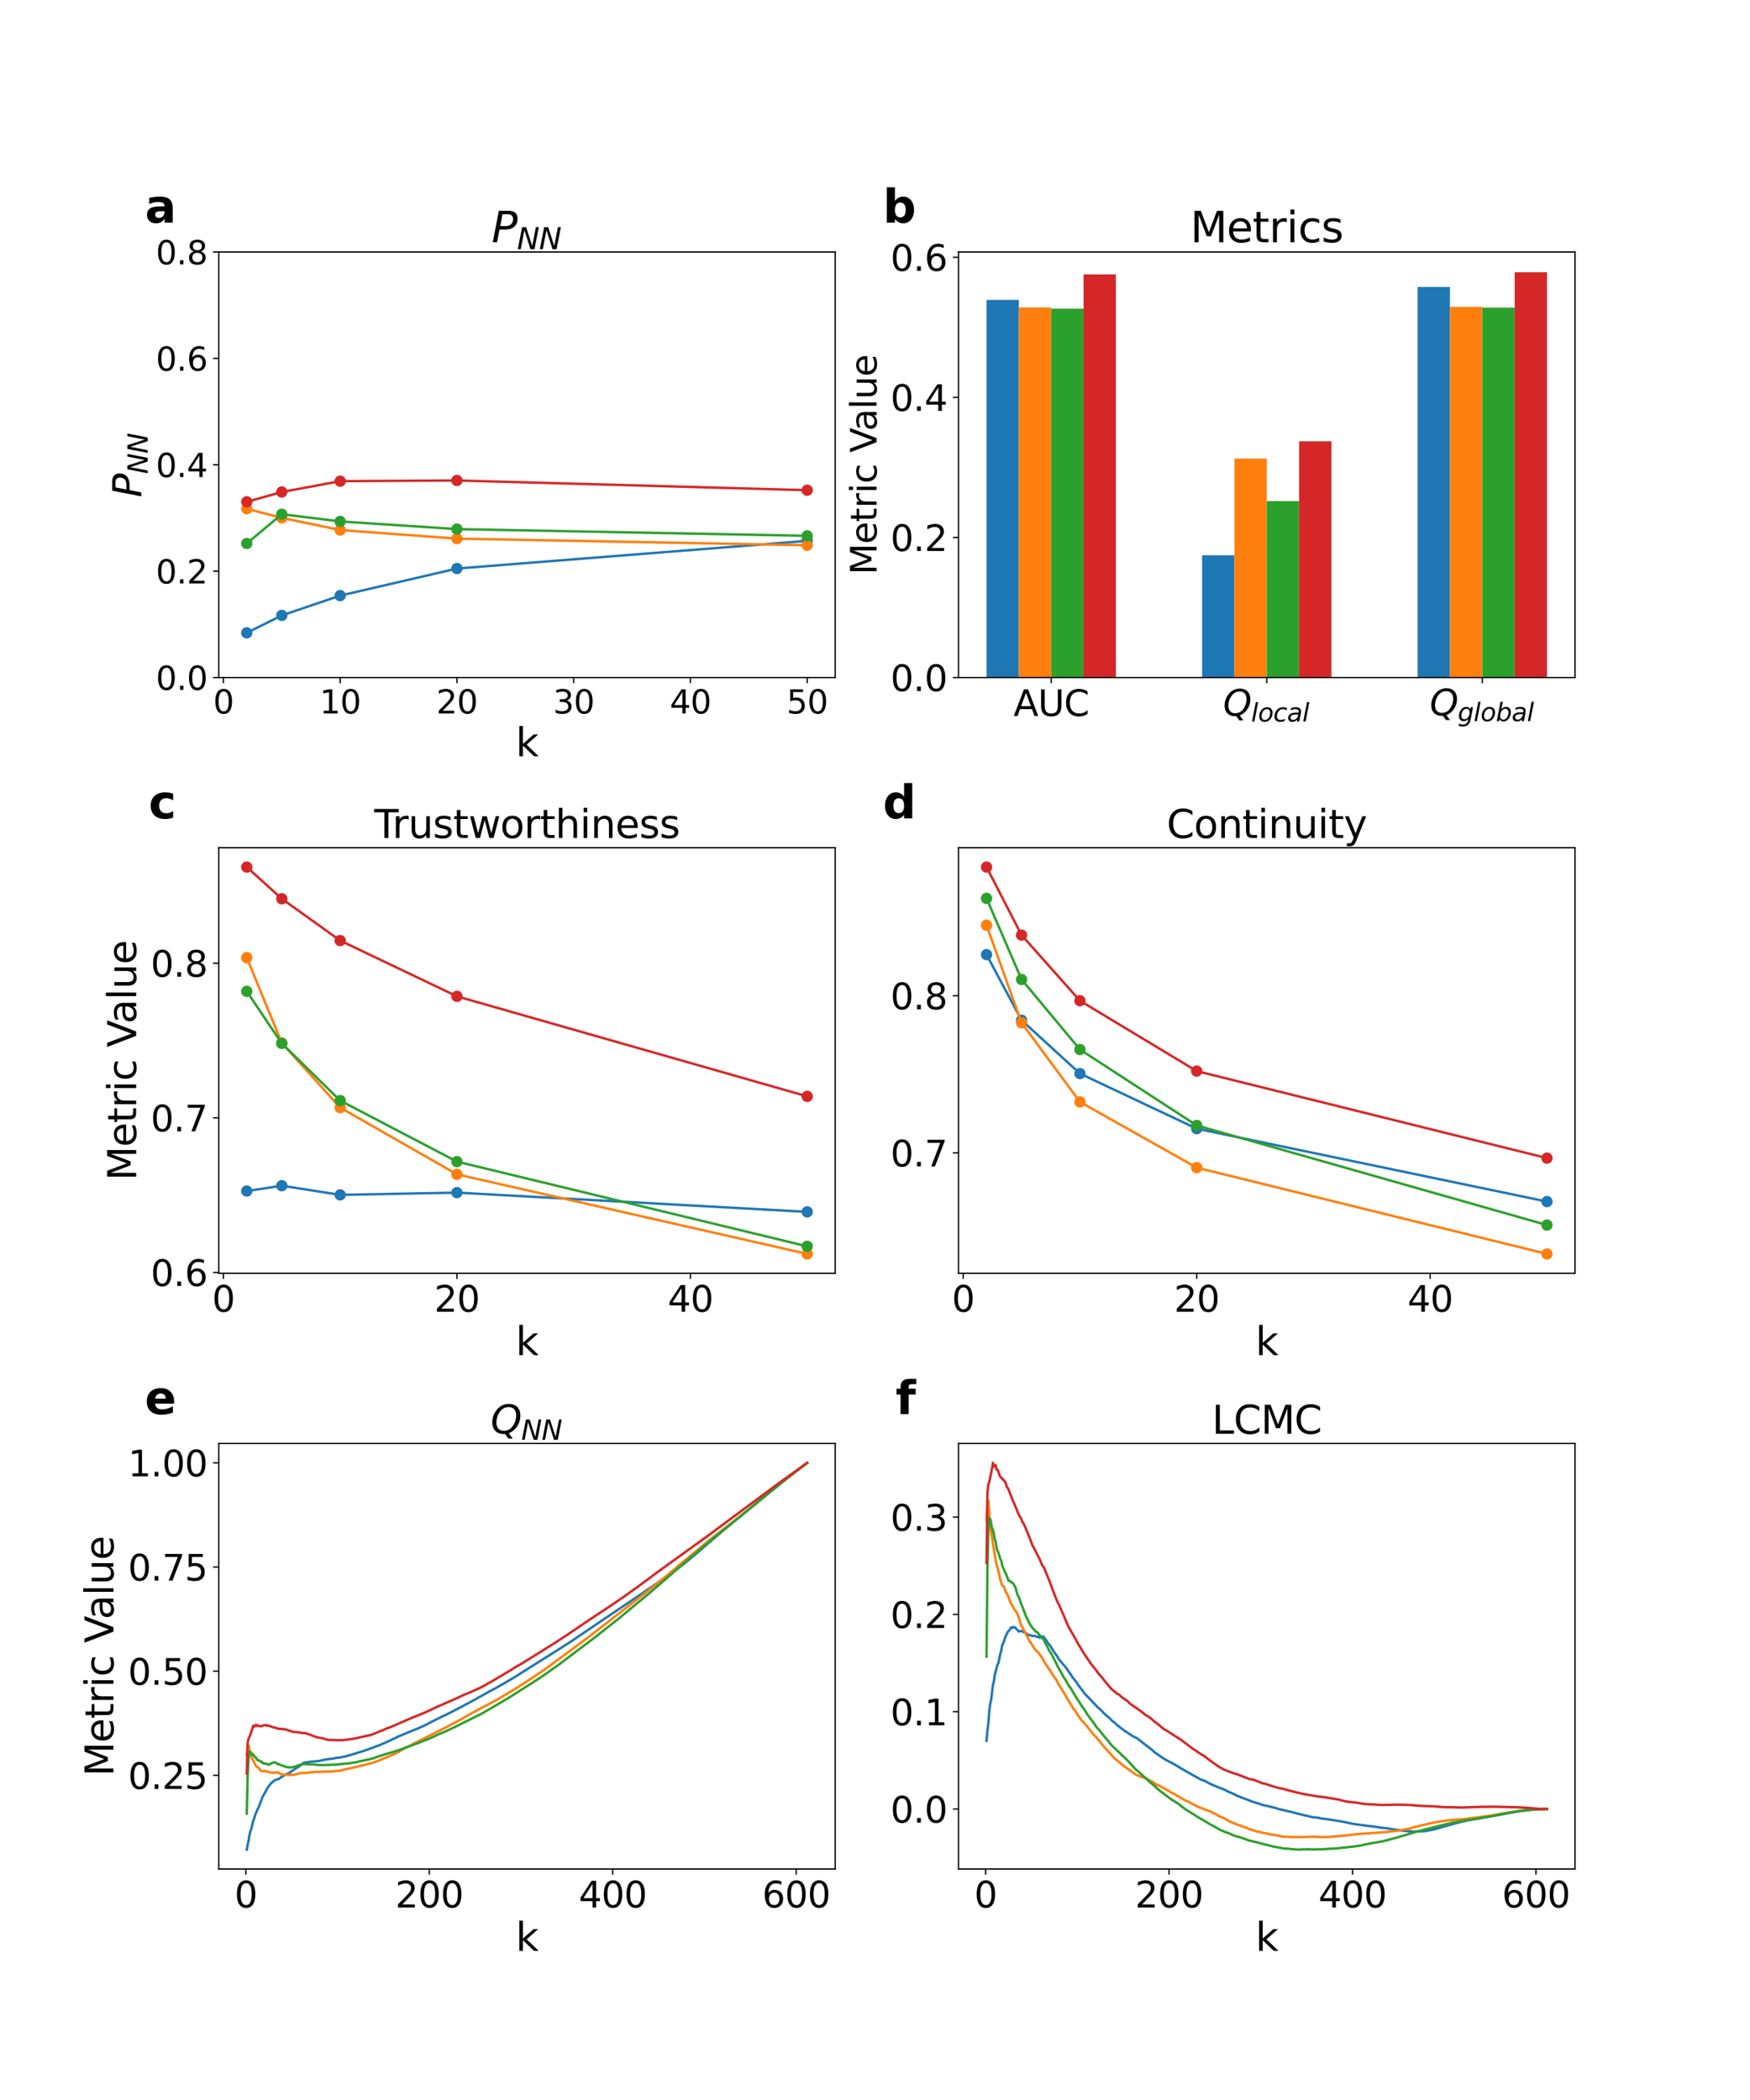<?xml version="1.0" encoding="utf-8" standalone="no"?>
<!DOCTYPE svg PUBLIC "-//W3C//DTD SVG 1.1//EN"
  "http://www.w3.org/Graphics/SVG/1.1/DTD/svg11.dtd">
<svg xmlns:xlink="http://www.w3.org/1999/xlink" width="1080pt" height="1296pt" viewBox="0 0 1080 1296" xmlns="http://www.w3.org/2000/svg" version="1.1">
 <defs>
  <style type="text/css">*{stroke-linejoin: round; stroke-linecap: butt}</style>
 </defs>
 <g id="figure_1">
  <g id="patch_1">
   <path d="M 0 1296 
L 1080 1296 
L 1080 0 
L 0 0 
z
" style="fill: #ffffff"/>
  </g>
  <g id="axes_1">
   <g id="patch_2">
    <path d="M 135 418.131 
L 515.455 418.131 
L 515.455 155.52 
L 135 155.52 
z
" style="fill: #ffffff"/>
   </g>
   <g id="matplotlib.axis_1">
    <g id="xtick_1">
     <g id="line2d_1">
      <defs>
       <path id="m6cb8f7c2e9" d="M 0 0 
L 0 3.5 
" style="stroke: #000000; stroke-width: 0.8"/>
      </defs>
      <g>
       <use xlink:href="#m6cb8f7c2e9" x="137.882" y="418.131" style="stroke: #000000; stroke-width: 0.8"/>
      </g>
     </g>
     <g id="text_1">
      <!-- 0 -->
      <g transform="translate(131.52 440.327) scale(0.2 -0.2)">
       <defs>
        <path id="DejaVuSans-30" d="M 2034 4250 
Q 1547 4250 1301 3770 
Q 1056 3291 1056 2328 
Q 1056 1369 1301 889 
Q 1547 409 2034 409 
Q 2525 409 2770 889 
Q 3016 1369 3016 2328 
Q 3016 3291 2770 3770 
Q 2525 4250 2034 4250 
z
M 2034 4750 
Q 2819 4750 3233 4129 
Q 3647 3509 3647 2328 
Q 3647 1150 3233 529 
Q 2819 -91 2034 -91 
Q 1250 -91 836 529 
Q 422 1150 422 2328 
Q 422 3509 836 4129 
Q 1250 4750 2034 4750 
z
" transform="scale(0.016)"/>
       </defs>
       <use xlink:href="#DejaVuSans-30"/>
      </g>
     </g>
    </g>
    <g id="xtick_2">
     <g id="line2d_2">
      <g>
       <use xlink:href="#m6cb8f7c2e9" x="209.938" y="418.131" style="stroke: #000000; stroke-width: 0.8"/>
      </g>
     </g>
     <g id="text_2">
      <!-- 10 -->
      <g transform="translate(197.213 440.327) scale(0.2 -0.2)">
       <defs>
        <path id="DejaVuSans-31" d="M 794 531 
L 1825 531 
L 1825 4091 
L 703 3866 
L 703 4441 
L 1819 4666 
L 2450 4666 
L 2450 531 
L 3481 531 
L 3481 0 
L 794 0 
L 794 531 
z
" transform="scale(0.016)"/>
       </defs>
       <use xlink:href="#DejaVuSans-31"/>
       <use xlink:href="#DejaVuSans-30" x="63.623"/>
      </g>
     </g>
    </g>
    <g id="xtick_3">
     <g id="line2d_3">
      <g>
       <use xlink:href="#m6cb8f7c2e9" x="281.994" y="418.131" style="stroke: #000000; stroke-width: 0.8"/>
      </g>
     </g>
     <g id="text_3">
      <!-- 20 -->
      <g transform="translate(269.269 440.327) scale(0.2 -0.2)">
       <defs>
        <path id="DejaVuSans-32" d="M 1228 531 
L 3431 531 
L 3431 0 
L 469 0 
L 469 531 
Q 828 903 1448 1529 
Q 2069 2156 2228 2338 
Q 2531 2678 2651 2914 
Q 2772 3150 2772 3378 
Q 2772 3750 2511 3984 
Q 2250 4219 1831 4219 
Q 1534 4219 1204 4116 
Q 875 4013 500 3803 
L 500 4441 
Q 881 4594 1212 4672 
Q 1544 4750 1819 4750 
Q 2544 4750 2975 4387 
Q 3406 4025 3406 3419 
Q 3406 3131 3298 2873 
Q 3191 2616 2906 2266 
Q 2828 2175 2409 1742 
Q 1991 1309 1228 531 
z
" transform="scale(0.016)"/>
       </defs>
       <use xlink:href="#DejaVuSans-32"/>
       <use xlink:href="#DejaVuSans-30" x="63.623"/>
      </g>
     </g>
    </g>
    <g id="xtick_4">
     <g id="line2d_4">
      <g>
       <use xlink:href="#m6cb8f7c2e9" x="354.05" y="418.131" style="stroke: #000000; stroke-width: 0.8"/>
      </g>
     </g>
     <g id="text_4">
      <!-- 30 -->
      <g transform="translate(341.325 440.327) scale(0.2 -0.2)">
       <defs>
        <path id="DejaVuSans-33" d="M 2597 2516 
Q 3050 2419 3304 2112 
Q 3559 1806 3559 1356 
Q 3559 666 3084 287 
Q 2609 -91 1734 -91 
Q 1441 -91 1130 -33 
Q 819 25 488 141 
L 488 750 
Q 750 597 1062 519 
Q 1375 441 1716 441 
Q 2309 441 2620 675 
Q 2931 909 2931 1356 
Q 2931 1769 2642 2001 
Q 2353 2234 1838 2234 
L 1294 2234 
L 1294 2753 
L 1863 2753 
Q 2328 2753 2575 2939 
Q 2822 3125 2822 3475 
Q 2822 3834 2567 4026 
Q 2313 4219 1838 4219 
Q 1578 4219 1281 4162 
Q 984 4106 628 3988 
L 628 4550 
Q 988 4650 1302 4700 
Q 1616 4750 1894 4750 
Q 2613 4750 3031 4423 
Q 3450 4097 3450 3541 
Q 3450 3153 3228 2886 
Q 3006 2619 2597 2516 
z
" transform="scale(0.016)"/>
       </defs>
       <use xlink:href="#DejaVuSans-33"/>
       <use xlink:href="#DejaVuSans-30" x="63.623"/>
      </g>
     </g>
    </g>
    <g id="xtick_5">
     <g id="line2d_5">
      <g>
       <use xlink:href="#m6cb8f7c2e9" x="426.105" y="418.131" style="stroke: #000000; stroke-width: 0.8"/>
      </g>
     </g>
     <g id="text_5">
      <!-- 40 -->
      <g transform="translate(413.38 440.327) scale(0.2 -0.2)">
       <defs>
        <path id="DejaVuSans-34" d="M 2419 4116 
L 825 1625 
L 2419 1625 
L 2419 4116 
z
M 2253 4666 
L 3047 4666 
L 3047 1625 
L 3713 1625 
L 3713 1100 
L 3047 1100 
L 3047 0 
L 2419 0 
L 2419 1100 
L 313 1100 
L 313 1709 
L 2253 4666 
z
" transform="scale(0.016)"/>
       </defs>
       <use xlink:href="#DejaVuSans-34"/>
       <use xlink:href="#DejaVuSans-30" x="63.623"/>
      </g>
     </g>
    </g>
    <g id="xtick_6">
     <g id="line2d_6">
      <g>
       <use xlink:href="#m6cb8f7c2e9" x="498.161" y="418.131" style="stroke: #000000; stroke-width: 0.8"/>
      </g>
     </g>
     <g id="text_6">
      <!-- 50 -->
      <g transform="translate(485.436 440.327) scale(0.2 -0.2)">
       <defs>
        <path id="DejaVuSans-35" d="M 691 4666 
L 3169 4666 
L 3169 4134 
L 1269 4134 
L 1269 2991 
Q 1406 3038 1543 3061 
Q 1681 3084 1819 3084 
Q 2600 3084 3056 2656 
Q 3513 2228 3513 1497 
Q 3513 744 3044 326 
Q 2575 -91 1722 -91 
Q 1428 -91 1123 -41 
Q 819 9 494 109 
L 494 744 
Q 775 591 1075 516 
Q 1375 441 1709 441 
Q 2250 441 2565 725 
Q 2881 1009 2881 1497 
Q 2881 1984 2565 2268 
Q 2250 2553 1709 2553 
Q 1456 2553 1204 2497 
Q 953 2441 691 2322 
L 691 4666 
z
" transform="scale(0.016)"/>
       </defs>
       <use xlink:href="#DejaVuSans-35"/>
       <use xlink:href="#DejaVuSans-30" x="63.623"/>
      </g>
     </g>
    </g>
    <g id="text_7">
     <!-- k -->
     <g transform="translate(318.279 466.723) scale(0.24 -0.24)">
      <defs>
       <path id="DejaVuSans-6b" d="M 581 4863 
L 1159 4863 
L 1159 1991 
L 2875 3500 
L 3609 3500 
L 1753 1863 
L 3688 0 
L 2938 0 
L 1159 1709 
L 1159 0 
L 581 0 
L 581 4863 
z
" transform="scale(0.016)"/>
      </defs>
      <use xlink:href="#DejaVuSans-6b"/>
     </g>
    </g>
   </g>
   <g id="matplotlib.axis_2">
    <g id="ytick_1">
     <g id="line2d_7">
      <defs>
       <path id="mef260fe1a2" d="M 0 0 
L -3.5 0 
" style="stroke: #000000; stroke-width: 0.8"/>
      </defs>
      <g>
       <use xlink:href="#mef260fe1a2" x="135" y="418.131" style="stroke: #000000; stroke-width: 0.8"/>
      </g>
     </g>
     <g id="text_8">
      <!-- 0.0 -->
      <g transform="translate(96.194 425.729) scale(0.2 -0.2)">
       <defs>
        <path id="DejaVuSans-2e" d="M 684 794 
L 1344 794 
L 1344 0 
L 684 0 
L 684 794 
z
" transform="scale(0.016)"/>
       </defs>
       <use xlink:href="#DejaVuSans-30"/>
       <use xlink:href="#DejaVuSans-2e" x="63.623"/>
       <use xlink:href="#DejaVuSans-30" x="95.41"/>
      </g>
     </g>
    </g>
    <g id="ytick_2">
     <g id="line2d_8">
      <g>
       <use xlink:href="#mef260fe1a2" x="135" y="352.478" style="stroke: #000000; stroke-width: 0.8"/>
      </g>
     </g>
     <g id="text_9">
      <!-- 0.2 -->
      <g transform="translate(96.194 360.076) scale(0.2 -0.2)">
       <use xlink:href="#DejaVuSans-30"/>
       <use xlink:href="#DejaVuSans-2e" x="63.623"/>
       <use xlink:href="#DejaVuSans-32" x="95.41"/>
      </g>
     </g>
    </g>
    <g id="ytick_3">
     <g id="line2d_9">
      <g>
       <use xlink:href="#mef260fe1a2" x="135" y="286.825" style="stroke: #000000; stroke-width: 0.8"/>
      </g>
     </g>
     <g id="text_10">
      <!-- 0.4 -->
      <g transform="translate(96.194 294.424) scale(0.2 -0.2)">
       <use xlink:href="#DejaVuSans-30"/>
       <use xlink:href="#DejaVuSans-2e" x="63.623"/>
       <use xlink:href="#DejaVuSans-34" x="95.41"/>
      </g>
     </g>
    </g>
    <g id="ytick_4">
     <g id="line2d_10">
      <g>
       <use xlink:href="#mef260fe1a2" x="135" y="221.173" style="stroke: #000000; stroke-width: 0.8"/>
      </g>
     </g>
     <g id="text_11">
      <!-- 0.6 -->
      <g transform="translate(96.194 228.771) scale(0.2 -0.2)">
       <defs>
        <path id="DejaVuSans-36" d="M 2113 2584 
Q 1688 2584 1439 2293 
Q 1191 2003 1191 1497 
Q 1191 994 1439 701 
Q 1688 409 2113 409 
Q 2538 409 2786 701 
Q 3034 994 3034 1497 
Q 3034 2003 2786 2293 
Q 2538 2584 2113 2584 
z
M 3366 4563 
L 3366 3988 
Q 3128 4100 2886 4159 
Q 2644 4219 2406 4219 
Q 1781 4219 1451 3797 
Q 1122 3375 1075 2522 
Q 1259 2794 1537 2939 
Q 1816 3084 2150 3084 
Q 2853 3084 3261 2657 
Q 3669 2231 3669 1497 
Q 3669 778 3244 343 
Q 2819 -91 2113 -91 
Q 1303 -91 875 529 
Q 447 1150 447 2328 
Q 447 3434 972 4092 
Q 1497 4750 2381 4750 
Q 2619 4750 2861 4703 
Q 3103 4656 3366 4563 
z
" transform="scale(0.016)"/>
       </defs>
       <use xlink:href="#DejaVuSans-30"/>
       <use xlink:href="#DejaVuSans-2e" x="63.623"/>
       <use xlink:href="#DejaVuSans-36" x="95.41"/>
      </g>
     </g>
    </g>
    <g id="ytick_5">
     <g id="line2d_11">
      <g>
       <use xlink:href="#mef260fe1a2" x="135" y="155.52" style="stroke: #000000; stroke-width: 0.8"/>
      </g>
     </g>
     <g id="text_12">
      <!-- 0.8 -->
      <g transform="translate(96.194 163.118) scale(0.2 -0.2)">
       <defs>
        <path id="DejaVuSans-38" d="M 2034 2216 
Q 1584 2216 1326 1975 
Q 1069 1734 1069 1313 
Q 1069 891 1326 650 
Q 1584 409 2034 409 
Q 2484 409 2743 651 
Q 3003 894 3003 1313 
Q 3003 1734 2745 1975 
Q 2488 2216 2034 2216 
z
M 1403 2484 
Q 997 2584 770 2862 
Q 544 3141 544 3541 
Q 544 4100 942 4425 
Q 1341 4750 2034 4750 
Q 2731 4750 3128 4425 
Q 3525 4100 3525 3541 
Q 3525 3141 3298 2862 
Q 3072 2584 2669 2484 
Q 3125 2378 3379 2068 
Q 3634 1759 3634 1313 
Q 3634 634 3220 271 
Q 2806 -91 2034 -91 
Q 1263 -91 848 271 
Q 434 634 434 1313 
Q 434 1759 690 2068 
Q 947 2378 1403 2484 
z
M 1172 3481 
Q 1172 3119 1398 2916 
Q 1625 2713 2034 2713 
Q 2441 2713 2670 2916 
Q 2900 3119 2900 3481 
Q 2900 3844 2670 4047 
Q 2441 4250 2034 4250 
Q 1625 4250 1398 4047 
Q 1172 3844 1172 3481 
z
" transform="scale(0.016)"/>
       </defs>
       <use xlink:href="#DejaVuSans-30"/>
       <use xlink:href="#DejaVuSans-2e" x="63.623"/>
       <use xlink:href="#DejaVuSans-38" x="95.41"/>
      </g>
     </g>
    </g>
    <g id="text_13">
     <!-- $P_{NN}$ -->
     <g transform="translate(87.203 306.985) rotate(-90) scale(0.24 -0.24)">
      <defs>
       <path id="DejaVuSans-Oblique-50" d="M 1081 4666 
L 2541 4666 
Q 3178 4666 3512 4369 
Q 3847 4072 3847 3500 
Q 3847 2731 3353 2303 
Q 2859 1875 1966 1875 
L 1172 1875 
L 806 0 
L 172 0 
L 1081 4666 
z
M 1613 4147 
L 1275 2394 
L 2069 2394 
Q 2606 2394 2893 2669 
Q 3181 2944 3181 3456 
Q 3181 3784 2986 3965 
Q 2791 4147 2438 4147 
L 1613 4147 
z
" transform="scale(0.016)"/>
       <path id="DejaVuSans-Oblique-4e" d="M 1081 4666 
L 1931 4666 
L 3219 666 
L 4000 4666 
L 4616 4666 
L 3706 0 
L 2853 0 
L 1569 4025 
L 788 0 
L 172 0 
L 1081 4666 
z
" transform="scale(0.016)"/>
      </defs>
      <use xlink:href="#DejaVuSans-Oblique-50" transform="translate(0 0.094)"/>
      <use xlink:href="#DejaVuSans-Oblique-4e" transform="translate(60.303 -16.312) scale(0.7)"/>
      <use xlink:href="#DejaVuSans-Oblique-4e" transform="translate(112.666 -16.312) scale(0.7)"/>
     </g>
    </g>
   </g>
   <g id="line2d_12">
    <path d="M 152.293 390.552 
L 173.91 379.789 
L 209.938 367.579 
L 281.994 350.871 
L 498.161 333.778 
" clip-path="url(#p5b7baa0df6)" style="fill: none; stroke: #1f77b4; stroke-width: 1.5; stroke-linecap: square"/>
    <defs>
     <path id="m4a9c81f7f5" d="M 0 3 
C 0.796 3 1.559 2.684 2.121 2.121 
C 2.684 1.559 3 0.796 3 0 
C 3 -0.796 2.684 -1.559 2.121 -2.121 
C 1.559 -2.684 0.796 -3 0 -3 
C -0.796 -3 -1.559 -2.684 -2.121 -2.121 
C -2.684 -1.559 -3 -0.796 -3 0 
C -3 0.796 -2.684 1.559 -2.121 2.121 
C -1.559 2.684 -0.796 3 0 3 
z
" style="stroke: #1f77b4"/>
    </defs>
    <g clip-path="url(#p5b7baa0df6)">
     <use xlink:href="#m4a9c81f7f5" x="152.293" y="390.552" style="fill: #1f77b4; stroke: #1f77b4"/>
     <use xlink:href="#m4a9c81f7f5" x="173.91" y="379.789" style="fill: #1f77b4; stroke: #1f77b4"/>
     <use xlink:href="#m4a9c81f7f5" x="209.938" y="367.579" style="fill: #1f77b4; stroke: #1f77b4"/>
     <use xlink:href="#m4a9c81f7f5" x="281.994" y="350.871" style="fill: #1f77b4; stroke: #1f77b4"/>
     <use xlink:href="#m4a9c81f7f5" x="498.161" y="333.778" style="fill: #1f77b4; stroke: #1f77b4"/>
    </g>
   </g>
   <g id="line2d_13">
    <path d="M 152.293 313.975 
L 173.91 319.598 
L 209.938 327.095 
L 281.994 332.423 
L 498.161 336.498 
" clip-path="url(#p5b7baa0df6)" style="fill: none; stroke: #ff7f0e; stroke-width: 1.5; stroke-linecap: square"/>
    <defs>
     <path id="mddbf78db09" d="M 0 3 
C 0.796 3 1.559 2.684 2.121 2.121 
C 2.684 1.559 3 0.796 3 0 
C 3 -0.796 2.684 -1.559 2.121 -2.121 
C 1.559 -2.684 0.796 -3 0 -3 
C -0.796 -3 -1.559 -2.684 -2.121 -2.121 
C -2.684 -1.559 -3 -0.796 -3 0 
C -3 0.796 -2.684 1.559 -2.121 2.121 
C -1.559 2.684 -0.796 3 0 3 
z
" style="stroke: #ff7f0e"/>
    </defs>
    <g clip-path="url(#p5b7baa0df6)">
     <use xlink:href="#mddbf78db09" x="152.293" y="313.975" style="fill: #ff7f0e; stroke: #ff7f0e"/>
     <use xlink:href="#mddbf78db09" x="173.91" y="319.598" style="fill: #ff7f0e; stroke: #ff7f0e"/>
     <use xlink:href="#mddbf78db09" x="209.938" y="327.095" style="fill: #ff7f0e; stroke: #ff7f0e"/>
     <use xlink:href="#mddbf78db09" x="281.994" y="332.423" style="fill: #ff7f0e; stroke: #ff7f0e"/>
     <use xlink:href="#mddbf78db09" x="498.161" y="336.498" style="fill: #ff7f0e; stroke: #ff7f0e"/>
    </g>
   </g>
   <g id="line2d_14">
    <path d="M 152.293 335.395 
L 173.91 317.349 
L 209.938 321.794 
L 281.994 326.533 
L 498.161 330.683 
" clip-path="url(#p5b7baa0df6)" style="fill: none; stroke: #2ca02c; stroke-width: 1.5; stroke-linecap: square"/>
    <defs>
     <path id="m8f99376244" d="M 0 3 
C 0.796 3 1.559 2.684 2.121 2.121 
C 2.684 1.559 3 0.796 3 0 
C 3 -0.796 2.684 -1.559 2.121 -2.121 
C 1.559 -2.684 0.796 -3 0 -3 
C -0.796 -3 -1.559 -2.684 -2.121 -2.121 
C -2.684 -1.559 -3 -0.796 -3 0 
C -3 0.796 -2.684 1.559 -2.121 2.121 
C -1.559 2.684 -0.796 3 0 3 
z
" style="stroke: #2ca02c"/>
    </defs>
    <g clip-path="url(#p5b7baa0df6)">
     <use xlink:href="#m8f99376244" x="152.293" y="335.395" style="fill: #2ca02c; stroke: #2ca02c"/>
     <use xlink:href="#m8f99376244" x="173.91" y="317.349" style="fill: #2ca02c; stroke: #2ca02c"/>
     <use xlink:href="#m8f99376244" x="209.938" y="321.794" style="fill: #2ca02c; stroke: #2ca02c"/>
     <use xlink:href="#m8f99376244" x="281.994" y="326.533" style="fill: #2ca02c; stroke: #2ca02c"/>
     <use xlink:href="#m8f99376244" x="498.161" y="330.683" style="fill: #2ca02c; stroke: #2ca02c"/>
    </g>
   </g>
   <g id="line2d_15">
    <path d="M 152.293 309.691 
L 173.91 303.64 
L 209.938 296.946 
L 281.994 296.518 
L 498.161 302.526 
" clip-path="url(#p5b7baa0df6)" style="fill: none; stroke: #d62728; stroke-width: 1.5; stroke-linecap: square"/>
    <defs>
     <path id="m13b1d2001c" d="M 0 3 
C 0.796 3 1.559 2.684 2.121 2.121 
C 2.684 1.559 3 0.796 3 0 
C 3 -0.796 2.684 -1.559 2.121 -2.121 
C 1.559 -2.684 0.796 -3 0 -3 
C -0.796 -3 -1.559 -2.684 -2.121 -2.121 
C -2.684 -1.559 -3 -0.796 -3 0 
C -3 0.796 -2.684 1.559 -2.121 2.121 
C -1.559 2.684 -0.796 3 0 3 
z
" style="stroke: #d62728"/>
    </defs>
    <g clip-path="url(#p5b7baa0df6)">
     <use xlink:href="#m13b1d2001c" x="152.293" y="309.691" style="fill: #d62728; stroke: #d62728"/>
     <use xlink:href="#m13b1d2001c" x="173.91" y="303.64" style="fill: #d62728; stroke: #d62728"/>
     <use xlink:href="#m13b1d2001c" x="209.938" y="296.946" style="fill: #d62728; stroke: #d62728"/>
     <use xlink:href="#m13b1d2001c" x="281.994" y="296.518" style="fill: #d62728; stroke: #d62728"/>
     <use xlink:href="#m13b1d2001c" x="498.161" y="302.526" style="fill: #d62728; stroke: #d62728"/>
    </g>
   </g>
   <g id="patch_3">
    <path d="M 135 418.131 
L 135 155.52 
" style="fill: none; stroke: #000000; stroke-width: 0.8; stroke-linejoin: miter; stroke-linecap: square"/>
   </g>
   <g id="patch_4">
    <path d="M 515.455 418.131 
L 515.455 155.52 
" style="fill: none; stroke: #000000; stroke-width: 0.8; stroke-linejoin: miter; stroke-linecap: square"/>
   </g>
   <g id="patch_5">
    <path d="M 135 418.131 
L 515.455 418.131 
" style="fill: none; stroke: #000000; stroke-width: 0.8; stroke-linejoin: miter; stroke-linecap: square"/>
   </g>
   <g id="patch_6">
    <path d="M 135 155.52 
L 515.455 155.52 
" style="fill: none; stroke: #000000; stroke-width: 0.8; stroke-linejoin: miter; stroke-linecap: square"/>
   </g>
   <g id="text_14">
    <!-- a -->
    <g transform="translate(89.473 137.404) scale(0.28 -0.28)">
     <defs>
      <path id="DejaVuSans-Bold-61" d="M 2106 1575 
Q 1756 1575 1579 1456 
Q 1403 1338 1403 1106 
Q 1403 894 1545 773 
Q 1688 653 1941 653 
Q 2256 653 2472 879 
Q 2688 1106 2688 1447 
L 2688 1575 
L 2106 1575 
z
M 3816 1997 
L 3816 0 
L 2688 0 
L 2688 519 
Q 2463 200 2181 54 
Q 1900 -91 1497 -91 
Q 953 -91 614 226 
Q 275 544 275 1050 
Q 275 1666 698 1953 
Q 1122 2241 2028 2241 
L 2688 2241 
L 2688 2328 
Q 2688 2594 2478 2717 
Q 2269 2841 1825 2841 
Q 1466 2841 1156 2769 
Q 847 2697 581 2553 
L 581 3406 
Q 941 3494 1303 3539 
Q 1666 3584 2028 3584 
Q 2975 3584 3395 3211 
Q 3816 2838 3816 1997 
z
" transform="scale(0.016)"/>
     </defs>
     <use xlink:href="#DejaVuSans-Bold-61"/>
    </g>
   </g>
   <g id="text_15">
    <!-- $P_{NN}$ -->
    <g transform="translate(303.387 149.52) scale(0.26 -0.26)">
     <use xlink:href="#DejaVuSans-Oblique-50" transform="translate(0 0.094)"/>
     <use xlink:href="#DejaVuSans-Oblique-4e" transform="translate(60.303 -16.312) scale(0.7)"/>
     <use xlink:href="#DejaVuSans-Oblique-4e" transform="translate(112.666 -16.312) scale(0.7)"/>
    </g>
   </g>
  </g>
  <g id="axes_2">
   <g id="patch_7">
    <path d="M 591.545 418.131 
L 972 418.131 
L 972 155.52 
L 591.545 155.52 
z
" style="fill: #ffffff"/>
   </g>
   <g id="patch_8">
    <path d="M 608.839 418.131 
L 628.793 418.131 
L 628.793 185.073 
L 608.839 185.073 
z
" clip-path="url(#p24a2532092)" style="fill: #1f77b4"/>
   </g>
   <g id="patch_9">
    <path d="M 741.865 418.131 
L 761.819 418.131 
L 761.819 342.667 
L 741.865 342.667 
z
" clip-path="url(#p24a2532092)" style="fill: #1f77b4"/>
   </g>
   <g id="patch_10">
    <path d="M 874.891 418.131 
L 894.845 418.131 
L 894.845 177.103 
L 874.891 177.103 
z
" clip-path="url(#p24a2532092)" style="fill: #1f77b4"/>
   </g>
   <g id="patch_11">
    <path d="M 628.793 418.131 
L 648.747 418.131 
L 648.747 189.735 
L 628.793 189.735 
z
" clip-path="url(#p24a2532092)" style="fill: #ff7f0e"/>
   </g>
   <g id="patch_12">
    <path d="M 761.819 418.131 
L 781.773 418.131 
L 781.773 283.019 
L 761.819 283.019 
z
" clip-path="url(#p24a2532092)" style="fill: #ff7f0e"/>
   </g>
   <g id="patch_13">
    <path d="M 894.845 418.131 
L 914.799 418.131 
L 914.799 189.381 
L 894.845 189.381 
z
" clip-path="url(#p24a2532092)" style="fill: #ff7f0e"/>
   </g>
   <g id="patch_14">
    <path d="M 648.747 418.131 
L 668.701 418.131 
L 668.701 190.493 
L 648.747 190.493 
z
" clip-path="url(#p24a2532092)" style="fill: #2ca02c"/>
   </g>
   <g id="patch_15">
    <path d="M 781.773 418.131 
L 801.727 418.131 
L 801.727 309.232 
L 781.773 309.232 
z
" clip-path="url(#p24a2532092)" style="fill: #2ca02c"/>
   </g>
   <g id="patch_16">
    <path d="M 914.799 418.131 
L 934.753 418.131 
L 934.753 189.83 
L 914.799 189.83 
z
" clip-path="url(#p24a2532092)" style="fill: #2ca02c"/>
   </g>
   <g id="patch_17">
    <path d="M 668.701 418.131 
L 688.654 418.131 
L 688.654 169.352 
L 668.701 169.352 
z
" clip-path="url(#p24a2532092)" style="fill: #d62728"/>
   </g>
   <g id="patch_18">
    <path d="M 801.727 418.131 
L 821.681 418.131 
L 821.681 272.33 
L 801.727 272.33 
z
" clip-path="url(#p24a2532092)" style="fill: #d62728"/>
   </g>
   <g id="patch_19">
    <path d="M 934.753 418.131 
L 954.707 418.131 
L 954.707 168.025 
L 934.753 168.025 
z
" clip-path="url(#p24a2532092)" style="fill: #d62728"/>
   </g>
   <g id="matplotlib.axis_3">
    <g id="xtick_7">
     <g id="line2d_16">
      <g>
       <use xlink:href="#m6cb8f7c2e9" x="648.747" y="418.131" style="stroke: #000000; stroke-width: 0.8"/>
      </g>
     </g>
     <g id="text_16">
      <!-- AUC -->
      <g transform="translate(625.49 441.847) scale(0.22 -0.22)">
       <defs>
        <path id="DejaVuSans-41" d="M 2188 4044 
L 1331 1722 
L 3047 1722 
L 2188 4044 
z
M 1831 4666 
L 2547 4666 
L 4325 0 
L 3669 0 
L 3244 1197 
L 1141 1197 
L 716 0 
L 50 0 
L 1831 4666 
z
" transform="scale(0.016)"/>
        <path id="DejaVuSans-55" d="M 556 4666 
L 1191 4666 
L 1191 1831 
Q 1191 1081 1462 751 
Q 1734 422 2344 422 
Q 2950 422 3222 751 
Q 3494 1081 3494 1831 
L 3494 4666 
L 4128 4666 
L 4128 1753 
Q 4128 841 3676 375 
Q 3225 -91 2344 -91 
Q 1459 -91 1007 375 
Q 556 841 556 1753 
L 556 4666 
z
" transform="scale(0.016)"/>
        <path id="DejaVuSans-43" d="M 4122 4306 
L 4122 3641 
Q 3803 3938 3442 4084 
Q 3081 4231 2675 4231 
Q 1875 4231 1450 3742 
Q 1025 3253 1025 2328 
Q 1025 1406 1450 917 
Q 1875 428 2675 428 
Q 3081 428 3442 575 
Q 3803 722 4122 1019 
L 4122 359 
Q 3791 134 3420 21 
Q 3050 -91 2638 -91 
Q 1578 -91 968 557 
Q 359 1206 359 2328 
Q 359 3453 968 4101 
Q 1578 4750 2638 4750 
Q 3056 4750 3426 4639 
Q 3797 4528 4122 4306 
z
" transform="scale(0.016)"/>
       </defs>
       <use xlink:href="#DejaVuSans-41"/>
       <use xlink:href="#DejaVuSans-55" x="68.408"/>
       <use xlink:href="#DejaVuSans-43" x="141.602"/>
      </g>
     </g>
    </g>
    <g id="xtick_8">
     <g id="line2d_17">
      <g>
       <use xlink:href="#m6cb8f7c2e9" x="781.773" y="418.131" style="stroke: #000000; stroke-width: 0.8"/>
      </g>
     </g>
     <g id="text_17">
      <!-- $Q_{local}$ -->
      <g transform="translate(754.823 441.847) scale(0.22 -0.22)">
       <defs>
        <path id="DejaVuSans-Oblique-51" d="M 2309 -84 
Q 2275 -88 2237 -89 
Q 2200 -91 2125 -91 
Q 1250 -91 756 411 
Q 263 913 263 1797 
Q 263 2319 452 2844 
Q 641 3369 978 3788 
Q 1369 4269 1858 4509 
Q 2347 4750 2938 4750 
Q 3794 4750 4287 4245 
Q 4781 3741 4781 2869 
Q 4781 1928 4265 1147 
Q 3750 366 2919 44 
L 3553 -825 
L 2847 -825 
L 2309 -84 
z
M 2919 4238 
Q 2400 4238 2003 3986 
Q 1606 3734 1313 3219 
Q 1125 2891 1026 2522 
Q 928 2153 928 1778 
Q 928 1128 1239 775 
Q 1550 422 2119 422 
Q 2631 422 3032 676 
Q 3434 931 3719 1434 
Q 3909 1772 4009 2142 
Q 4109 2513 4109 2881 
Q 4109 3528 3796 3883 
Q 3484 4238 2919 4238 
z
" transform="scale(0.016)"/>
        <path id="DejaVuSans-Oblique-6c" d="M 1172 4863 
L 1747 4863 
L 800 0 
L 225 0 
L 1172 4863 
z
" transform="scale(0.016)"/>
        <path id="DejaVuSans-Oblique-6f" d="M 1625 -91 
Q 1009 -91 651 289 
Q 294 669 294 1325 
Q 294 1706 417 2101 
Q 541 2497 738 2766 
Q 1047 3184 1428 3384 
Q 1809 3584 2291 3584 
Q 2888 3584 3255 3212 
Q 3622 2841 3622 2241 
Q 3622 1825 3500 1412 
Q 3378 1000 3181 728 
Q 2875 309 2494 109 
Q 2113 -91 1625 -91 
z
M 891 1344 
Q 891 869 1089 633 
Q 1288 397 1691 397 
Q 2269 397 2648 901 
Q 3028 1406 3028 2181 
Q 3028 2634 2825 2865 
Q 2622 3097 2228 3097 
Q 1903 3097 1650 2945 
Q 1397 2794 1197 2484 
Q 1050 2253 970 1956 
Q 891 1659 891 1344 
z
" transform="scale(0.016)"/>
        <path id="DejaVuSans-Oblique-63" d="M 3431 3366 
L 3316 2797 
Q 3109 2947 2876 3022 
Q 2644 3097 2394 3097 
Q 2119 3097 1870 3000 
Q 1622 2903 1453 2725 
Q 1184 2453 1037 2087 
Q 891 1722 891 1331 
Q 891 859 1127 628 
Q 1363 397 1844 397 
Q 2081 397 2348 469 
Q 2616 541 2906 684 
L 2797 116 
Q 2547 13 2283 -39 
Q 2019 -91 1741 -91 
Q 1044 -91 669 257 
Q 294 606 294 1253 
Q 294 1797 489 2255 
Q 684 2713 1069 3078 
Q 1331 3328 1684 3456 
Q 2038 3584 2456 3584 
Q 2700 3584 2940 3529 
Q 3181 3475 3431 3366 
z
" transform="scale(0.016)"/>
        <path id="DejaVuSans-Oblique-61" d="M 3438 1997 
L 3047 0 
L 2472 0 
L 2578 531 
Q 2325 219 2001 64 
Q 1678 -91 1281 -91 
Q 834 -91 548 182 
Q 263 456 263 884 
Q 263 1497 752 1853 
Q 1241 2209 2100 2209 
L 2900 2209 
L 2931 2363 
Q 2938 2388 2941 2417 
Q 2944 2447 2944 2509 
Q 2944 2788 2717 2942 
Q 2491 3097 2081 3097 
Q 1800 3097 1504 3025 
Q 1209 2953 897 2809 
L 997 3341 
Q 1322 3463 1633 3523 
Q 1944 3584 2234 3584 
Q 2853 3584 3176 3315 
Q 3500 3047 3500 2534 
Q 3500 2431 3484 2292 
Q 3469 2153 3438 1997 
z
M 2816 1759 
L 2241 1759 
Q 1534 1759 1195 1570 
Q 856 1381 856 984 
Q 856 709 1029 553 
Q 1203 397 1509 397 
Q 1978 397 2328 733 
Q 2678 1069 2791 1631 
L 2816 1759 
z
" transform="scale(0.016)"/>
       </defs>
       <use xlink:href="#DejaVuSans-Oblique-51" transform="translate(0 0.781)"/>
       <use xlink:href="#DejaVuSans-Oblique-6c" transform="translate(78.711 -15.625) scale(0.7)"/>
       <use xlink:href="#DejaVuSans-Oblique-6f" transform="translate(98.159 -15.625) scale(0.7)"/>
       <use xlink:href="#DejaVuSans-Oblique-63" transform="translate(140.986 -15.625) scale(0.7)"/>
       <use xlink:href="#DejaVuSans-Oblique-61" transform="translate(179.473 -15.625) scale(0.7)"/>
       <use xlink:href="#DejaVuSans-Oblique-6c" transform="translate(222.368 -15.625) scale(0.7)"/>
      </g>
     </g>
    </g>
    <g id="xtick_9">
     <g id="line2d_18">
      <g>
       <use xlink:href="#m6cb8f7c2e9" x="914.799" y="418.131" style="stroke: #000000; stroke-width: 0.8"/>
      </g>
     </g>
     <g id="text_18">
      <!-- $Q_{global}$ -->
      <g transform="translate(882.349 441.631) scale(0.22 -0.22)">
       <defs>
        <path id="DejaVuSans-Oblique-67" d="M 3816 3500 
L 3219 434 
Q 3047 -456 2561 -893 
Q 2075 -1331 1253 -1331 
Q 950 -1331 690 -1286 
Q 431 -1241 206 -1147 
L 313 -588 
Q 525 -725 762 -790 
Q 1000 -856 1269 -856 
Q 1816 -856 2167 -557 
Q 2519 -259 2631 300 
L 2681 563 
Q 2441 288 2122 144 
Q 1803 0 1434 0 
Q 903 0 598 351 
Q 294 703 294 1319 
Q 294 1803 478 2267 
Q 663 2731 997 3091 
Q 1219 3328 1514 3456 
Q 1809 3584 2131 3584 
Q 2484 3584 2746 3420 
Q 3009 3256 3138 2956 
L 3238 3500 
L 3816 3500 
z
M 2950 2216 
Q 2950 2641 2750 2872 
Q 2550 3103 2181 3103 
Q 1953 3103 1747 3012 
Q 1541 2922 1394 2759 
Q 1156 2491 1023 2127 
Q 891 1763 891 1375 
Q 891 944 1092 712 
Q 1294 481 1672 481 
Q 2219 481 2584 976 
Q 2950 1472 2950 2216 
z
" transform="scale(0.016)"/>
        <path id="DejaVuSans-Oblique-62" d="M 3169 2138 
Q 3169 2591 2961 2847 
Q 2753 3103 2388 3103 
Q 2122 3103 1889 2973 
Q 1656 2844 1484 2597 
Q 1303 2338 1198 1995 
Q 1094 1653 1094 1313 
Q 1094 881 1298 636 
Q 1503 391 1863 391 
Q 2134 391 2365 517 
Q 2597 644 2772 891 
Q 2950 1147 3059 1487 
Q 3169 1828 3169 2138 
z
M 1381 2969 
Q 1594 3256 1914 3420 
Q 2234 3584 2584 3584 
Q 3122 3584 3439 3221 
Q 3756 2859 3756 2241 
Q 3756 1734 3570 1259 
Q 3384 784 3041 416 
Q 2816 172 2522 40 
Q 2228 -91 1906 -91 
Q 1566 -91 1316 65 
Q 1066 222 909 531 
L 806 0 
L 231 0 
L 1178 4863 
L 1753 4863 
L 1381 2969 
z
" transform="scale(0.016)"/>
       </defs>
       <use xlink:href="#DejaVuSans-Oblique-51" transform="translate(0 0.781)"/>
       <use xlink:href="#DejaVuSans-Oblique-67" transform="translate(78.711 -15.625) scale(0.7)"/>
       <use xlink:href="#DejaVuSans-Oblique-6c" transform="translate(123.145 -15.625) scale(0.7)"/>
       <use xlink:href="#DejaVuSans-Oblique-6f" transform="translate(142.593 -15.625) scale(0.7)"/>
       <use xlink:href="#DejaVuSans-Oblique-62" transform="translate(185.42 -15.625) scale(0.7)"/>
       <use xlink:href="#DejaVuSans-Oblique-61" transform="translate(229.854 -15.625) scale(0.7)"/>
       <use xlink:href="#DejaVuSans-Oblique-6c" transform="translate(272.749 -15.625) scale(0.7)"/>
      </g>
     </g>
    </g>
   </g>
   <g id="matplotlib.axis_4">
    <g id="ytick_6">
     <g id="line2d_19">
      <g>
       <use xlink:href="#mef260fe1a2" x="591.545" y="418.131" style="stroke: #000000; stroke-width: 0.8"/>
      </g>
     </g>
     <g id="text_19">
      <!-- 0.0 -->
      <g transform="translate(549.559 426.489) scale(0.22 -0.22)">
       <use xlink:href="#DejaVuSans-30"/>
       <use xlink:href="#DejaVuSans-2e" x="63.623"/>
       <use xlink:href="#DejaVuSans-30" x="95.41"/>
      </g>
     </g>
    </g>
    <g id="ytick_7">
     <g id="line2d_20">
      <g>
       <use xlink:href="#mef260fe1a2" x="591.545" y="331.681" style="stroke: #000000; stroke-width: 0.8"/>
      </g>
     </g>
     <g id="text_20">
      <!-- 0.2 -->
      <g transform="translate(549.559 340.04) scale(0.22 -0.22)">
       <use xlink:href="#DejaVuSans-30"/>
       <use xlink:href="#DejaVuSans-2e" x="63.623"/>
       <use xlink:href="#DejaVuSans-32" x="95.41"/>
      </g>
     </g>
    </g>
    <g id="ytick_8">
     <g id="line2d_21">
      <g>
       <use xlink:href="#mef260fe1a2" x="591.545" y="245.232" style="stroke: #000000; stroke-width: 0.8"/>
      </g>
     </g>
     <g id="text_21">
      <!-- 0.4 -->
      <g transform="translate(549.559 253.591) scale(0.22 -0.22)">
       <use xlink:href="#DejaVuSans-30"/>
       <use xlink:href="#DejaVuSans-2e" x="63.623"/>
       <use xlink:href="#DejaVuSans-34" x="95.41"/>
      </g>
     </g>
    </g>
    <g id="ytick_9">
     <g id="line2d_22">
      <g>
       <use xlink:href="#mef260fe1a2" x="591.545" y="158.783" style="stroke: #000000; stroke-width: 0.8"/>
      </g>
     </g>
     <g id="text_22">
      <!-- 0.6 -->
      <g transform="translate(549.559 167.141) scale(0.22 -0.22)">
       <use xlink:href="#DejaVuSans-30"/>
       <use xlink:href="#DejaVuSans-2e" x="63.623"/>
       <use xlink:href="#DejaVuSans-36" x="95.41"/>
      </g>
     </g>
    </g>
    <g id="text_23">
     <!-- Metric Value -->
     <g transform="translate(540.983 354.728) rotate(-90) scale(0.22 -0.22)">
      <defs>
       <path id="DejaVuSans-4d" d="M 628 4666 
L 1569 4666 
L 2759 1491 
L 3956 4666 
L 4897 4666 
L 4897 0 
L 4281 0 
L 4281 4097 
L 3078 897 
L 2444 897 
L 1241 4097 
L 1241 0 
L 628 0 
L 628 4666 
z
" transform="scale(0.016)"/>
       <path id="DejaVuSans-65" d="M 3597 1894 
L 3597 1613 
L 953 1613 
Q 991 1019 1311 708 
Q 1631 397 2203 397 
Q 2534 397 2845 478 
Q 3156 559 3463 722 
L 3463 178 
Q 3153 47 2828 -22 
Q 2503 -91 2169 -91 
Q 1331 -91 842 396 
Q 353 884 353 1716 
Q 353 2575 817 3079 
Q 1281 3584 2069 3584 
Q 2775 3584 3186 3129 
Q 3597 2675 3597 1894 
z
M 3022 2063 
Q 3016 2534 2758 2815 
Q 2500 3097 2075 3097 
Q 1594 3097 1305 2825 
Q 1016 2553 972 2059 
L 3022 2063 
z
" transform="scale(0.016)"/>
       <path id="DejaVuSans-74" d="M 1172 4494 
L 1172 3500 
L 2356 3500 
L 2356 3053 
L 1172 3053 
L 1172 1153 
Q 1172 725 1289 603 
Q 1406 481 1766 481 
L 2356 481 
L 2356 0 
L 1766 0 
Q 1100 0 847 248 
Q 594 497 594 1153 
L 594 3053 
L 172 3053 
L 172 3500 
L 594 3500 
L 594 4494 
L 1172 4494 
z
" transform="scale(0.016)"/>
       <path id="DejaVuSans-72" d="M 2631 2963 
Q 2534 3019 2420 3045 
Q 2306 3072 2169 3072 
Q 1681 3072 1420 2755 
Q 1159 2438 1159 1844 
L 1159 0 
L 581 0 
L 581 3500 
L 1159 3500 
L 1159 2956 
Q 1341 3275 1631 3429 
Q 1922 3584 2338 3584 
Q 2397 3584 2469 3576 
Q 2541 3569 2628 3553 
L 2631 2963 
z
" transform="scale(0.016)"/>
       <path id="DejaVuSans-69" d="M 603 3500 
L 1178 3500 
L 1178 0 
L 603 0 
L 603 3500 
z
M 603 4863 
L 1178 4863 
L 1178 4134 
L 603 4134 
L 603 4863 
z
" transform="scale(0.016)"/>
       <path id="DejaVuSans-63" d="M 3122 3366 
L 3122 2828 
Q 2878 2963 2633 3030 
Q 2388 3097 2138 3097 
Q 1578 3097 1268 2742 
Q 959 2388 959 1747 
Q 959 1106 1268 751 
Q 1578 397 2138 397 
Q 2388 397 2633 464 
Q 2878 531 3122 666 
L 3122 134 
Q 2881 22 2623 -34 
Q 2366 -91 2075 -91 
Q 1284 -91 818 406 
Q 353 903 353 1747 
Q 353 2603 823 3093 
Q 1294 3584 2113 3584 
Q 2378 3584 2631 3529 
Q 2884 3475 3122 3366 
z
" transform="scale(0.016)"/>
       <path id="DejaVuSans-20" transform="scale(0.016)"/>
       <path id="DejaVuSans-56" d="M 1831 0 
L 50 4666 
L 709 4666 
L 2188 738 
L 3669 4666 
L 4325 4666 
L 2547 0 
L 1831 0 
z
" transform="scale(0.016)"/>
       <path id="DejaVuSans-61" d="M 2194 1759 
Q 1497 1759 1228 1600 
Q 959 1441 959 1056 
Q 959 750 1161 570 
Q 1363 391 1709 391 
Q 2188 391 2477 730 
Q 2766 1069 2766 1631 
L 2766 1759 
L 2194 1759 
z
M 3341 1997 
L 3341 0 
L 2766 0 
L 2766 531 
Q 2569 213 2275 61 
Q 1981 -91 1556 -91 
Q 1019 -91 701 211 
Q 384 513 384 1019 
Q 384 1609 779 1909 
Q 1175 2209 1959 2209 
L 2766 2209 
L 2766 2266 
Q 2766 2663 2505 2880 
Q 2244 3097 1772 3097 
Q 1472 3097 1187 3025 
Q 903 2953 641 2809 
L 641 3341 
Q 956 3463 1253 3523 
Q 1550 3584 1831 3584 
Q 2591 3584 2966 3190 
Q 3341 2797 3341 1997 
z
" transform="scale(0.016)"/>
       <path id="DejaVuSans-6c" d="M 603 4863 
L 1178 4863 
L 1178 0 
L 603 0 
L 603 4863 
z
" transform="scale(0.016)"/>
       <path id="DejaVuSans-75" d="M 544 1381 
L 544 3500 
L 1119 3500 
L 1119 1403 
Q 1119 906 1312 657 
Q 1506 409 1894 409 
Q 2359 409 2629 706 
Q 2900 1003 2900 1516 
L 2900 3500 
L 3475 3500 
L 3475 0 
L 2900 0 
L 2900 538 
Q 2691 219 2414 64 
Q 2138 -91 1772 -91 
Q 1169 -91 856 284 
Q 544 659 544 1381 
z
M 1991 3584 
L 1991 3584 
z
" transform="scale(0.016)"/>
      </defs>
      <use xlink:href="#DejaVuSans-4d"/>
      <use xlink:href="#DejaVuSans-65" x="86.279"/>
      <use xlink:href="#DejaVuSans-74" x="147.803"/>
      <use xlink:href="#DejaVuSans-72" x="187.012"/>
      <use xlink:href="#DejaVuSans-69" x="228.125"/>
      <use xlink:href="#DejaVuSans-63" x="255.908"/>
      <use xlink:href="#DejaVuSans-20" x="310.889"/>
      <use xlink:href="#DejaVuSans-56" x="342.676"/>
      <use xlink:href="#DejaVuSans-61" x="403.334"/>
      <use xlink:href="#DejaVuSans-6c" x="464.613"/>
      <use xlink:href="#DejaVuSans-75" x="492.396"/>
      <use xlink:href="#DejaVuSans-65" x="555.775"/>
     </g>
    </g>
   </g>
   <g id="patch_20">
    <path d="M 591.545 418.131 
L 591.545 155.52 
" style="fill: none; stroke: #000000; stroke-width: 0.8; stroke-linejoin: miter; stroke-linecap: square"/>
   </g>
   <g id="patch_21">
    <path d="M 972 418.131 
L 972 155.52 
" style="fill: none; stroke: #000000; stroke-width: 0.8; stroke-linejoin: miter; stroke-linecap: square"/>
   </g>
   <g id="patch_22">
    <path d="M 591.545 418.131 
L 972 418.131 
" style="fill: none; stroke: #000000; stroke-width: 0.8; stroke-linejoin: miter; stroke-linecap: square"/>
   </g>
   <g id="patch_23">
    <path d="M 591.545 155.52 
L 972 155.52 
" style="fill: none; stroke: #000000; stroke-width: 0.8; stroke-linejoin: miter; stroke-linecap: square"/>
   </g>
   <g id="text_24">
    <!-- b -->
    <g transform="translate(544.872 137.404) scale(0.28 -0.28)">
     <defs>
      <path id="DejaVuSans-Bold-62" d="M 2400 722 
Q 2759 722 2948 984 
Q 3138 1247 3138 1747 
Q 3138 2247 2948 2509 
Q 2759 2772 2400 2772 
Q 2041 2772 1848 2508 
Q 1656 2244 1656 1747 
Q 1656 1250 1848 986 
Q 2041 722 2400 722 
z
M 1656 2988 
Q 1888 3294 2169 3439 
Q 2450 3584 2816 3584 
Q 3463 3584 3878 3070 
Q 4294 2556 4294 1747 
Q 4294 938 3878 423 
Q 3463 -91 2816 -91 
Q 2450 -91 2169 54 
Q 1888 200 1656 506 
L 1656 0 
L 538 0 
L 538 4863 
L 1656 4863 
L 1656 2988 
z
" transform="scale(0.016)"/>
     </defs>
     <use xlink:href="#DejaVuSans-Bold-62"/>
    </g>
   </g>
   <g id="text_25">
    <!-- Metrics -->
    <g transform="translate(734.585 149.52) scale(0.26 -0.26)">
     <defs>
      <path id="DejaVuSans-73" d="M 2834 3397 
L 2834 2853 
Q 2591 2978 2328 3040 
Q 2066 3103 1784 3103 
Q 1356 3103 1142 2972 
Q 928 2841 928 2578 
Q 928 2378 1081 2264 
Q 1234 2150 1697 2047 
L 1894 2003 
Q 2506 1872 2764 1633 
Q 3022 1394 3022 966 
Q 3022 478 2636 193 
Q 2250 -91 1575 -91 
Q 1294 -91 989 -36 
Q 684 19 347 128 
L 347 722 
Q 666 556 975 473 
Q 1284 391 1588 391 
Q 1994 391 2212 530 
Q 2431 669 2431 922 
Q 2431 1156 2273 1281 
Q 2116 1406 1581 1522 
L 1381 1569 
Q 847 1681 609 1914 
Q 372 2147 372 2553 
Q 372 3047 722 3315 
Q 1072 3584 1716 3584 
Q 2034 3584 2315 3537 
Q 2597 3491 2834 3397 
z
" transform="scale(0.016)"/>
     </defs>
     <use xlink:href="#DejaVuSans-4d"/>
     <use xlink:href="#DejaVuSans-65" x="86.279"/>
     <use xlink:href="#DejaVuSans-74" x="147.803"/>
     <use xlink:href="#DejaVuSans-72" x="187.012"/>
     <use xlink:href="#DejaVuSans-69" x="228.125"/>
     <use xlink:href="#DejaVuSans-63" x="255.908"/>
     <use xlink:href="#DejaVuSans-73" x="310.889"/>
    </g>
   </g>
  </g>
  <g id="axes_3">
   <g id="patch_24">
    <path d="M 135 785.785 
L 515.455 785.785 
L 515.455 523.175 
L 135 523.175 
z
" style="fill: #ffffff"/>
   </g>
   <g id="matplotlib.axis_5">
    <g id="xtick_10">
     <g id="line2d_23">
      <g>
       <use xlink:href="#m6cb8f7c2e9" x="137.882" y="785.785" style="stroke: #000000; stroke-width: 0.8"/>
      </g>
     </g>
     <g id="text_26">
      <!-- 0 -->
      <g transform="translate(130.883 809.502) scale(0.22 -0.22)">
       <use xlink:href="#DejaVuSans-30"/>
      </g>
     </g>
    </g>
    <g id="xtick_11">
     <g id="line2d_24">
      <g>
       <use xlink:href="#m6cb8f7c2e9" x="281.994" y="785.785" style="stroke: #000000; stroke-width: 0.8"/>
      </g>
     </g>
     <g id="text_27">
      <!-- 20 -->
      <g transform="translate(267.996 809.502) scale(0.22 -0.22)">
       <use xlink:href="#DejaVuSans-32"/>
       <use xlink:href="#DejaVuSans-30" x="63.623"/>
      </g>
     </g>
    </g>
    <g id="xtick_12">
     <g id="line2d_25">
      <g>
       <use xlink:href="#m6cb8f7c2e9" x="426.105" y="785.785" style="stroke: #000000; stroke-width: 0.8"/>
      </g>
     </g>
     <g id="text_28">
      <!-- 40 -->
      <g transform="translate(412.108 809.502) scale(0.22 -0.22)">
       <use xlink:href="#DejaVuSans-34"/>
       <use xlink:href="#DejaVuSans-30" x="63.623"/>
      </g>
     </g>
    </g>
    <g id="text_29">
     <!-- k -->
     <g transform="translate(318.279 836.313) scale(0.24 -0.24)">
      <use xlink:href="#DejaVuSans-6b"/>
     </g>
    </g>
   </g>
   <g id="matplotlib.axis_6">
    <g id="ytick_10">
     <g id="line2d_26">
      <g>
       <use xlink:href="#mef260fe1a2" x="135" y="785.273" style="stroke: #000000; stroke-width: 0.8"/>
      </g>
     </g>
     <g id="text_30">
      <!-- 0.6 -->
      <g transform="translate(93.013 793.631) scale(0.22 -0.22)">
       <use xlink:href="#DejaVuSans-30"/>
       <use xlink:href="#DejaVuSans-2e" x="63.623"/>
       <use xlink:href="#DejaVuSans-36" x="95.41"/>
      </g>
     </g>
    </g>
    <g id="ytick_11">
     <g id="line2d_27">
      <g>
       <use xlink:href="#mef260fe1a2" x="135" y="689.851" style="stroke: #000000; stroke-width: 0.8"/>
      </g>
     </g>
     <g id="text_31">
      <!-- 0.7 -->
      <g transform="translate(93.013 698.209) scale(0.22 -0.22)">
       <defs>
        <path id="DejaVuSans-37" d="M 525 4666 
L 3525 4666 
L 3525 4397 
L 1831 0 
L 1172 0 
L 2766 4134 
L 525 4134 
L 525 4666 
z
" transform="scale(0.016)"/>
       </defs>
       <use xlink:href="#DejaVuSans-30"/>
       <use xlink:href="#DejaVuSans-2e" x="63.623"/>
       <use xlink:href="#DejaVuSans-37" x="95.41"/>
      </g>
     </g>
    </g>
    <g id="ytick_12">
     <g id="line2d_28">
      <g>
       <use xlink:href="#mef260fe1a2" x="135" y="594.429" style="stroke: #000000; stroke-width: 0.8"/>
      </g>
     </g>
     <g id="text_32">
      <!-- 0.8 -->
      <g transform="translate(93.013 602.787) scale(0.22 -0.22)">
       <use xlink:href="#DejaVuSans-30"/>
       <use xlink:href="#DejaVuSans-2e" x="63.623"/>
       <use xlink:href="#DejaVuSans-38" x="95.41"/>
      </g>
     </g>
    </g>
    <g id="text_33">
     <!-- Metric Value -->
     <g transform="translate(84.022 728.556) rotate(-90) scale(0.24 -0.24)">
      <use xlink:href="#DejaVuSans-4d"/>
      <use xlink:href="#DejaVuSans-65" x="86.279"/>
      <use xlink:href="#DejaVuSans-74" x="147.803"/>
      <use xlink:href="#DejaVuSans-72" x="187.012"/>
      <use xlink:href="#DejaVuSans-69" x="228.125"/>
      <use xlink:href="#DejaVuSans-63" x="255.908"/>
      <use xlink:href="#DejaVuSans-20" x="310.889"/>
      <use xlink:href="#DejaVuSans-56" x="342.676"/>
      <use xlink:href="#DejaVuSans-61" x="403.334"/>
      <use xlink:href="#DejaVuSans-6c" x="464.613"/>
      <use xlink:href="#DejaVuSans-75" x="492.396"/>
      <use xlink:href="#DejaVuSans-65" x="555.775"/>
     </g>
    </g>
   </g>
   <g id="line2d_29">
    <path d="M 152.293 735.041 
L 173.91 731.758 
L 209.938 737.41 
L 281.994 736.017 
L 498.161 747.897 
" clip-path="url(#p35f7c11dc5)" style="fill: none; stroke: #1f77b4; stroke-width: 1.5; stroke-linecap: square"/>
    <g clip-path="url(#p35f7c11dc5)">
     <use xlink:href="#m4a9c81f7f5" x="152.293" y="735.041" style="fill: #1f77b4; stroke: #1f77b4"/>
     <use xlink:href="#m4a9c81f7f5" x="173.91" y="731.758" style="fill: #1f77b4; stroke: #1f77b4"/>
     <use xlink:href="#m4a9c81f7f5" x="209.938" y="737.41" style="fill: #1f77b4; stroke: #1f77b4"/>
     <use xlink:href="#m4a9c81f7f5" x="281.994" y="736.017" style="fill: #1f77b4; stroke: #1f77b4"/>
     <use xlink:href="#m4a9c81f7f5" x="498.161" y="747.897" style="fill: #1f77b4; stroke: #1f77b4"/>
    </g>
   </g>
   <g id="line2d_30">
    <path d="M 152.293 591.018 
L 173.91 643.675 
L 209.938 683.549 
L 281.994 724.738 
L 498.161 773.848 
" clip-path="url(#p35f7c11dc5)" style="fill: none; stroke: #ff7f0e; stroke-width: 1.5; stroke-linecap: square"/>
    <g clip-path="url(#p35f7c11dc5)">
     <use xlink:href="#mddbf78db09" x="152.293" y="591.018" style="fill: #ff7f0e; stroke: #ff7f0e"/>
     <use xlink:href="#mddbf78db09" x="173.91" y="643.675" style="fill: #ff7f0e; stroke: #ff7f0e"/>
     <use xlink:href="#mddbf78db09" x="209.938" y="683.549" style="fill: #ff7f0e; stroke: #ff7f0e"/>
     <use xlink:href="#mddbf78db09" x="281.994" y="724.738" style="fill: #ff7f0e; stroke: #ff7f0e"/>
     <use xlink:href="#mddbf78db09" x="498.161" y="773.848" style="fill: #ff7f0e; stroke: #ff7f0e"/>
    </g>
   </g>
   <g id="line2d_31">
    <path d="M 152.293 611.817 
L 173.91 643.943 
L 209.938 679.226 
L 281.994 716.88 
L 498.161 769.169 
" clip-path="url(#p35f7c11dc5)" style="fill: none; stroke: #2ca02c; stroke-width: 1.5; stroke-linecap: square"/>
    <g clip-path="url(#p35f7c11dc5)">
     <use xlink:href="#m8f99376244" x="152.293" y="611.817" style="fill: #2ca02c; stroke: #2ca02c"/>
     <use xlink:href="#m8f99376244" x="173.91" y="643.943" style="fill: #2ca02c; stroke: #2ca02c"/>
     <use xlink:href="#m8f99376244" x="209.938" y="679.226" style="fill: #2ca02c; stroke: #2ca02c"/>
     <use xlink:href="#m8f99376244" x="281.994" y="716.88" style="fill: #2ca02c; stroke: #2ca02c"/>
     <use xlink:href="#m8f99376244" x="498.161" y="769.169" style="fill: #2ca02c; stroke: #2ca02c"/>
    </g>
   </g>
   <g id="line2d_32">
    <path d="M 152.293 535.112 
L 173.91 554.663 
L 209.938 580.474 
L 281.994 614.884 
L 498.161 676.617 
" clip-path="url(#p35f7c11dc5)" style="fill: none; stroke: #d62728; stroke-width: 1.5; stroke-linecap: square"/>
    <g clip-path="url(#p35f7c11dc5)">
     <use xlink:href="#m13b1d2001c" x="152.293" y="535.112" style="fill: #d62728; stroke: #d62728"/>
     <use xlink:href="#m13b1d2001c" x="173.91" y="554.663" style="fill: #d62728; stroke: #d62728"/>
     <use xlink:href="#m13b1d2001c" x="209.938" y="580.474" style="fill: #d62728; stroke: #d62728"/>
     <use xlink:href="#m13b1d2001c" x="281.994" y="614.884" style="fill: #d62728; stroke: #d62728"/>
     <use xlink:href="#m13b1d2001c" x="498.161" y="676.617" style="fill: #d62728; stroke: #d62728"/>
    </g>
   </g>
   <g id="patch_25">
    <path d="M 135 785.785 
L 135 523.175 
" style="fill: none; stroke: #000000; stroke-width: 0.8; stroke-linejoin: miter; stroke-linecap: square"/>
   </g>
   <g id="patch_26">
    <path d="M 515.455 785.785 
L 515.455 523.175 
" style="fill: none; stroke: #000000; stroke-width: 0.8; stroke-linejoin: miter; stroke-linecap: square"/>
   </g>
   <g id="patch_27">
    <path d="M 135 785.785 
L 515.455 785.785 
" style="fill: none; stroke: #000000; stroke-width: 0.8; stroke-linejoin: miter; stroke-linecap: square"/>
   </g>
   <g id="patch_28">
    <path d="M 135 523.175 
L 515.455 523.175 
" style="fill: none; stroke: #000000; stroke-width: 0.8; stroke-linejoin: miter; stroke-linecap: square"/>
   </g>
   <g id="text_34">
    <!-- c -->
    <g transform="translate(91.769 505.059) scale(0.28 -0.28)">
     <defs>
      <path id="DejaVuSans-Bold-63" d="M 3366 3391 
L 3366 2478 
Q 3138 2634 2908 2709 
Q 2678 2784 2431 2784 
Q 1963 2784 1702 2511 
Q 1441 2238 1441 1747 
Q 1441 1256 1702 982 
Q 1963 709 2431 709 
Q 2694 709 2930 787 
Q 3166 866 3366 1019 
L 3366 103 
Q 3103 6 2833 -42 
Q 2563 -91 2291 -91 
Q 1344 -91 809 395 
Q 275 881 275 1747 
Q 275 2613 809 3098 
Q 1344 3584 2291 3584 
Q 2566 3584 2833 3536 
Q 3100 3488 3366 3391 
z
" transform="scale(0.016)"/>
     </defs>
     <use xlink:href="#DejaVuSans-Bold-63"/>
    </g>
   </g>
   <g id="text_35">
    <!-- Trustworthiness -->
    <g transform="translate(230.95 517.175) scale(0.24 -0.24)">
     <defs>
      <path id="DejaVuSans-54" d="M -19 4666 
L 3928 4666 
L 3928 4134 
L 2272 4134 
L 2272 0 
L 1638 0 
L 1638 4134 
L -19 4134 
L -19 4666 
z
" transform="scale(0.016)"/>
      <path id="DejaVuSans-77" d="M 269 3500 
L 844 3500 
L 1563 769 
L 2278 3500 
L 2956 3500 
L 3675 769 
L 4391 3500 
L 4966 3500 
L 4050 0 
L 3372 0 
L 2619 2869 
L 1863 0 
L 1184 0 
L 269 3500 
z
" transform="scale(0.016)"/>
      <path id="DejaVuSans-6f" d="M 1959 3097 
Q 1497 3097 1228 2736 
Q 959 2375 959 1747 
Q 959 1119 1226 758 
Q 1494 397 1959 397 
Q 2419 397 2687 759 
Q 2956 1122 2956 1747 
Q 2956 2369 2687 2733 
Q 2419 3097 1959 3097 
z
M 1959 3584 
Q 2709 3584 3137 3096 
Q 3566 2609 3566 1747 
Q 3566 888 3137 398 
Q 2709 -91 1959 -91 
Q 1206 -91 779 398 
Q 353 888 353 1747 
Q 353 2609 779 3096 
Q 1206 3584 1959 3584 
z
" transform="scale(0.016)"/>
      <path id="DejaVuSans-68" d="M 3513 2113 
L 3513 0 
L 2938 0 
L 2938 2094 
Q 2938 2591 2744 2837 
Q 2550 3084 2163 3084 
Q 1697 3084 1428 2787 
Q 1159 2491 1159 1978 
L 1159 0 
L 581 0 
L 581 4863 
L 1159 4863 
L 1159 2956 
Q 1366 3272 1645 3428 
Q 1925 3584 2291 3584 
Q 2894 3584 3203 3211 
Q 3513 2838 3513 2113 
z
" transform="scale(0.016)"/>
      <path id="DejaVuSans-6e" d="M 3513 2113 
L 3513 0 
L 2938 0 
L 2938 2094 
Q 2938 2591 2744 2837 
Q 2550 3084 2163 3084 
Q 1697 3084 1428 2787 
Q 1159 2491 1159 1978 
L 1159 0 
L 581 0 
L 581 3500 
L 1159 3500 
L 1159 2956 
Q 1366 3272 1645 3428 
Q 1925 3584 2291 3584 
Q 2894 3584 3203 3211 
Q 3513 2838 3513 2113 
z
" transform="scale(0.016)"/>
     </defs>
     <use xlink:href="#DejaVuSans-54"/>
     <use xlink:href="#DejaVuSans-72" x="46.334"/>
     <use xlink:href="#DejaVuSans-75" x="87.447"/>
     <use xlink:href="#DejaVuSans-73" x="150.826"/>
     <use xlink:href="#DejaVuSans-74" x="202.926"/>
     <use xlink:href="#DejaVuSans-77" x="242.135"/>
     <use xlink:href="#DejaVuSans-6f" x="323.922"/>
     <use xlink:href="#DejaVuSans-72" x="385.104"/>
     <use xlink:href="#DejaVuSans-74" x="426.217"/>
     <use xlink:href="#DejaVuSans-68" x="465.426"/>
     <use xlink:href="#DejaVuSans-69" x="528.805"/>
     <use xlink:href="#DejaVuSans-6e" x="556.588"/>
     <use xlink:href="#DejaVuSans-65" x="619.967"/>
     <use xlink:href="#DejaVuSans-73" x="681.49"/>
     <use xlink:href="#DejaVuSans-73" x="733.59"/>
    </g>
   </g>
  </g>
  <g id="axes_4">
   <g id="patch_29">
    <path d="M 591.545 785.785 
L 972 785.785 
L 972 523.175 
L 591.545 523.175 
z
" style="fill: #ffffff"/>
   </g>
   <g id="matplotlib.axis_7">
    <g id="xtick_13">
     <g id="line2d_33">
      <g>
       <use xlink:href="#m6cb8f7c2e9" x="594.428" y="785.785" style="stroke: #000000; stroke-width: 0.8"/>
      </g>
     </g>
     <g id="text_36">
      <!-- 0 -->
      <g transform="translate(587.429 809.502) scale(0.22 -0.22)">
       <use xlink:href="#DejaVuSans-30"/>
      </g>
     </g>
    </g>
    <g id="xtick_14">
     <g id="line2d_34">
      <g>
       <use xlink:href="#m6cb8f7c2e9" x="738.539" y="785.785" style="stroke: #000000; stroke-width: 0.8"/>
      </g>
     </g>
     <g id="text_37">
      <!-- 20 -->
      <g transform="translate(724.542 809.502) scale(0.22 -0.22)">
       <use xlink:href="#DejaVuSans-32"/>
       <use xlink:href="#DejaVuSans-30" x="63.623"/>
      </g>
     </g>
    </g>
    <g id="xtick_15">
     <g id="line2d_35">
      <g>
       <use xlink:href="#m6cb8f7c2e9" x="882.651" y="785.785" style="stroke: #000000; stroke-width: 0.8"/>
      </g>
     </g>
     <g id="text_38">
      <!-- 40 -->
      <g transform="translate(868.653 809.502) scale(0.22 -0.22)">
       <use xlink:href="#DejaVuSans-34"/>
       <use xlink:href="#DejaVuSans-30" x="63.623"/>
      </g>
     </g>
    </g>
    <g id="text_39">
     <!-- k -->
     <g transform="translate(774.824 836.313) scale(0.24 -0.24)">
      <use xlink:href="#DejaVuSans-6b"/>
     </g>
    </g>
   </g>
   <g id="matplotlib.axis_8">
    <g id="ytick_13">
     <g id="line2d_36">
      <g>
       <use xlink:href="#mef260fe1a2" x="591.545" y="711.486" style="stroke: #000000; stroke-width: 0.8"/>
      </g>
     </g>
     <g id="text_40">
      <!-- 0.7 -->
      <g transform="translate(549.559 719.844) scale(0.22 -0.22)">
       <use xlink:href="#DejaVuSans-30"/>
       <use xlink:href="#DejaVuSans-2e" x="63.623"/>
       <use xlink:href="#DejaVuSans-37" x="95.41"/>
      </g>
     </g>
    </g>
    <g id="ytick_14">
     <g id="line2d_37">
      <g>
       <use xlink:href="#mef260fe1a2" x="591.545" y="614.501" style="stroke: #000000; stroke-width: 0.8"/>
      </g>
     </g>
     <g id="text_41">
      <!-- 0.8 -->
      <g transform="translate(549.559 622.86) scale(0.22 -0.22)">
       <use xlink:href="#DejaVuSans-30"/>
       <use xlink:href="#DejaVuSans-2e" x="63.623"/>
       <use xlink:href="#DejaVuSans-38" x="95.41"/>
      </g>
     </g>
    </g>
   </g>
   <g id="line2d_38">
    <path d="M 608.839 589.157 
L 630.456 629.633 
L 666.483 662.549 
L 738.539 696.55 
L 954.707 741.556 
" clip-path="url(#p65c045f691)" style="fill: none; stroke: #1f77b4; stroke-width: 1.5; stroke-linecap: square"/>
    <g clip-path="url(#p65c045f691)">
     <use xlink:href="#m4a9c81f7f5" x="608.839" y="589.157" style="fill: #1f77b4; stroke: #1f77b4"/>
     <use xlink:href="#m4a9c81f7f5" x="630.456" y="629.633" style="fill: #1f77b4; stroke: #1f77b4"/>
     <use xlink:href="#m4a9c81f7f5" x="666.483" y="662.549" style="fill: #1f77b4; stroke: #1f77b4"/>
     <use xlink:href="#m4a9c81f7f5" x="738.539" y="696.55" style="fill: #1f77b4; stroke: #1f77b4"/>
     <use xlink:href="#m4a9c81f7f5" x="954.707" y="741.556" style="fill: #1f77b4; stroke: #1f77b4"/>
    </g>
   </g>
   <g id="line2d_39">
    <path d="M 608.839 570.997 
L 630.456 631.247 
L 666.483 680.042 
L 738.539 720.61 
L 954.707 773.848 
" clip-path="url(#p65c045f691)" style="fill: none; stroke: #ff7f0e; stroke-width: 1.5; stroke-linecap: square"/>
    <g clip-path="url(#p65c045f691)">
     <use xlink:href="#mddbf78db09" x="608.839" y="570.997" style="fill: #ff7f0e; stroke: #ff7f0e"/>
     <use xlink:href="#mddbf78db09" x="630.456" y="631.247" style="fill: #ff7f0e; stroke: #ff7f0e"/>
     <use xlink:href="#mddbf78db09" x="666.483" y="680.042" style="fill: #ff7f0e; stroke: #ff7f0e"/>
     <use xlink:href="#mddbf78db09" x="738.539" y="720.61" style="fill: #ff7f0e; stroke: #ff7f0e"/>
     <use xlink:href="#mddbf78db09" x="954.707" y="773.848" style="fill: #ff7f0e; stroke: #ff7f0e"/>
    </g>
   </g>
   <g id="line2d_40">
    <path d="M 608.839 554.422 
L 630.456 604.475 
L 666.483 647.705 
L 738.539 694.569 
L 954.707 756.051 
" clip-path="url(#p65c045f691)" style="fill: none; stroke: #2ca02c; stroke-width: 1.5; stroke-linecap: square"/>
    <g clip-path="url(#p65c045f691)">
     <use xlink:href="#m8f99376244" x="608.839" y="554.422" style="fill: #2ca02c; stroke: #2ca02c"/>
     <use xlink:href="#m8f99376244" x="630.456" y="604.475" style="fill: #2ca02c; stroke: #2ca02c"/>
     <use xlink:href="#m8f99376244" x="666.483" y="647.705" style="fill: #2ca02c; stroke: #2ca02c"/>
     <use xlink:href="#m8f99376244" x="738.539" y="694.569" style="fill: #2ca02c; stroke: #2ca02c"/>
     <use xlink:href="#m8f99376244" x="954.707" y="756.051" style="fill: #2ca02c; stroke: #2ca02c"/>
    </g>
   </g>
   <g id="line2d_41">
    <path d="M 608.839 535.112 
L 630.456 577.105 
L 666.483 617.595 
L 738.539 661.024 
L 954.707 714.726 
" clip-path="url(#p65c045f691)" style="fill: none; stroke: #d62728; stroke-width: 1.5; stroke-linecap: square"/>
    <g clip-path="url(#p65c045f691)">
     <use xlink:href="#m13b1d2001c" x="608.839" y="535.112" style="fill: #d62728; stroke: #d62728"/>
     <use xlink:href="#m13b1d2001c" x="630.456" y="577.105" style="fill: #d62728; stroke: #d62728"/>
     <use xlink:href="#m13b1d2001c" x="666.483" y="617.595" style="fill: #d62728; stroke: #d62728"/>
     <use xlink:href="#m13b1d2001c" x="738.539" y="661.024" style="fill: #d62728; stroke: #d62728"/>
     <use xlink:href="#m13b1d2001c" x="954.707" y="714.726" style="fill: #d62728; stroke: #d62728"/>
    </g>
   </g>
   <g id="patch_30">
    <path d="M 591.545 785.785 
L 591.545 523.175 
" style="fill: none; stroke: #000000; stroke-width: 0.8; stroke-linejoin: miter; stroke-linecap: square"/>
   </g>
   <g id="patch_31">
    <path d="M 972 785.785 
L 972 523.175 
" style="fill: none; stroke: #000000; stroke-width: 0.8; stroke-linejoin: miter; stroke-linecap: square"/>
   </g>
   <g id="patch_32">
    <path d="M 591.545 785.785 
L 972 785.785 
" style="fill: none; stroke: #000000; stroke-width: 0.8; stroke-linejoin: miter; stroke-linecap: square"/>
   </g>
   <g id="patch_33">
    <path d="M 591.545 523.175 
L 972 523.175 
" style="fill: none; stroke: #000000; stroke-width: 0.8; stroke-linejoin: miter; stroke-linecap: square"/>
   </g>
   <g id="text_42">
    <!-- d -->
    <g transform="translate(544.872 505.059) scale(0.28 -0.28)">
     <defs>
      <path id="DejaVuSans-Bold-64" d="M 2919 2988 
L 2919 4863 
L 4044 4863 
L 4044 0 
L 2919 0 
L 2919 506 
Q 2688 197 2409 53 
Q 2131 -91 1766 -91 
Q 1119 -91 703 423 
Q 288 938 288 1747 
Q 288 2556 703 3070 
Q 1119 3584 1766 3584 
Q 2128 3584 2408 3439 
Q 2688 3294 2919 2988 
z
M 2181 722 
Q 2541 722 2730 984 
Q 2919 1247 2919 1747 
Q 2919 2247 2730 2509 
Q 2541 2772 2181 2772 
Q 1825 2772 1636 2509 
Q 1447 2247 1447 1747 
Q 1447 1247 1636 984 
Q 1825 722 2181 722 
z
" transform="scale(0.016)"/>
     </defs>
     <use xlink:href="#DejaVuSans-Bold-64"/>
    </g>
   </g>
   <g id="text_43">
    <!-- Continuity -->
    <g transform="translate(720.057 517.175) scale(0.24 -0.24)">
     <defs>
      <path id="DejaVuSans-79" d="M 2059 -325 
Q 1816 -950 1584 -1140 
Q 1353 -1331 966 -1331 
L 506 -1331 
L 506 -850 
L 844 -850 
Q 1081 -850 1212 -737 
Q 1344 -625 1503 -206 
L 1606 56 
L 191 3500 
L 800 3500 
L 1894 763 
L 2988 3500 
L 3597 3500 
L 2059 -325 
z
" transform="scale(0.016)"/>
     </defs>
     <use xlink:href="#DejaVuSans-43"/>
     <use xlink:href="#DejaVuSans-6f" x="69.824"/>
     <use xlink:href="#DejaVuSans-6e" x="131.006"/>
     <use xlink:href="#DejaVuSans-74" x="194.385"/>
     <use xlink:href="#DejaVuSans-69" x="233.594"/>
     <use xlink:href="#DejaVuSans-6e" x="261.377"/>
     <use xlink:href="#DejaVuSans-75" x="324.756"/>
     <use xlink:href="#DejaVuSans-69" x="388.135"/>
     <use xlink:href="#DejaVuSans-74" x="415.918"/>
     <use xlink:href="#DejaVuSans-79" x="455.127"/>
    </g>
   </g>
  </g>
  <g id="axes_5">
   <g id="patch_34">
    <path d="M 135 1153.44 
L 515.455 1153.44 
L 515.455 890.829 
L 135 890.829 
z
" style="fill: #ffffff"/>
   </g>
   <g id="matplotlib.axis_9">
    <g id="xtick_16">
     <g id="line2d_42">
      <g>
       <use xlink:href="#m6cb8f7c2e9" x="151.727" y="1153.44" style="stroke: #000000; stroke-width: 0.8"/>
      </g>
     </g>
     <g id="text_44">
      <!-- 0 -->
      <g transform="translate(144.729 1177.157) scale(0.22 -0.22)">
       <use xlink:href="#DejaVuSans-30"/>
      </g>
     </g>
    </g>
    <g id="xtick_17">
     <g id="line2d_43">
      <g>
       <use xlink:href="#m6cb8f7c2e9" x="264.941" y="1153.44" style="stroke: #000000; stroke-width: 0.8"/>
      </g>
     </g>
     <g id="text_45">
      <!-- 200 -->
      <g transform="translate(243.945 1177.157) scale(0.22 -0.22)">
       <use xlink:href="#DejaVuSans-32"/>
       <use xlink:href="#DejaVuSans-30" x="63.623"/>
       <use xlink:href="#DejaVuSans-30" x="127.246"/>
      </g>
     </g>
    </g>
    <g id="xtick_18">
     <g id="line2d_44">
      <g>
       <use xlink:href="#m6cb8f7c2e9" x="378.155" y="1153.44" style="stroke: #000000; stroke-width: 0.8"/>
      </g>
     </g>
     <g id="text_46">
      <!-- 400 -->
      <g transform="translate(357.158 1177.157) scale(0.22 -0.22)">
       <use xlink:href="#DejaVuSans-34"/>
       <use xlink:href="#DejaVuSans-30" x="63.623"/>
       <use xlink:href="#DejaVuSans-30" x="127.246"/>
      </g>
     </g>
    </g>
    <g id="xtick_19">
     <g id="line2d_45">
      <g>
       <use xlink:href="#m6cb8f7c2e9" x="491.368" y="1153.44" style="stroke: #000000; stroke-width: 0.8"/>
      </g>
     </g>
     <g id="text_47">
      <!-- 600 -->
      <g transform="translate(470.372 1177.157) scale(0.22 -0.22)">
       <use xlink:href="#DejaVuSans-36"/>
       <use xlink:href="#DejaVuSans-30" x="63.623"/>
       <use xlink:href="#DejaVuSans-30" x="127.246"/>
      </g>
     </g>
    </g>
    <g id="text_48">
     <!-- k -->
     <g transform="translate(318.279 1203.968) scale(0.24 -0.24)">
      <use xlink:href="#DejaVuSans-6b"/>
     </g>
    </g>
   </g>
   <g id="matplotlib.axis_10">
    <g id="ytick_15">
     <g id="line2d_46">
      <g>
       <use xlink:href="#mef260fe1a2" x="135" y="1095.665" style="stroke: #000000; stroke-width: 0.8"/>
      </g>
     </g>
     <g id="text_49">
      <!-- 0.25 -->
      <g transform="translate(79.016 1104.023) scale(0.22 -0.22)">
       <use xlink:href="#DejaVuSans-30"/>
       <use xlink:href="#DejaVuSans-2e" x="63.623"/>
       <use xlink:href="#DejaVuSans-32" x="95.41"/>
       <use xlink:href="#DejaVuSans-35" x="159.033"/>
      </g>
     </g>
    </g>
    <g id="ytick_16">
     <g id="line2d_47">
      <g>
       <use xlink:href="#mef260fe1a2" x="135" y="1031.365" style="stroke: #000000; stroke-width: 0.8"/>
      </g>
     </g>
     <g id="text_50">
      <!-- 0.50 -->
      <g transform="translate(79.016 1039.724) scale(0.22 -0.22)">
       <use xlink:href="#DejaVuSans-30"/>
       <use xlink:href="#DejaVuSans-2e" x="63.623"/>
       <use xlink:href="#DejaVuSans-35" x="95.41"/>
       <use xlink:href="#DejaVuSans-30" x="159.033"/>
      </g>
     </g>
    </g>
    <g id="ytick_17">
     <g id="line2d_48">
      <g>
       <use xlink:href="#mef260fe1a2" x="135" y="967.066" style="stroke: #000000; stroke-width: 0.8"/>
      </g>
     </g>
     <g id="text_51">
      <!-- 0.75 -->
      <g transform="translate(79.016 975.424) scale(0.22 -0.22)">
       <use xlink:href="#DejaVuSans-30"/>
       <use xlink:href="#DejaVuSans-2e" x="63.623"/>
       <use xlink:href="#DejaVuSans-37" x="95.41"/>
       <use xlink:href="#DejaVuSans-35" x="159.033"/>
      </g>
     </g>
    </g>
    <g id="ytick_18">
     <g id="line2d_49">
      <g>
       <use xlink:href="#mef260fe1a2" x="135" y="902.766" style="stroke: #000000; stroke-width: 0.8"/>
      </g>
     </g>
     <g id="text_52">
      <!-- 1.00 -->
      <g transform="translate(79.016 911.125) scale(0.22 -0.22)">
       <use xlink:href="#DejaVuSans-31"/>
       <use xlink:href="#DejaVuSans-2e" x="63.623"/>
       <use xlink:href="#DejaVuSans-30" x="95.41"/>
       <use xlink:href="#DejaVuSans-30" x="159.033"/>
      </g>
     </g>
    </g>
    <g id="text_53">
     <!-- Metric Value -->
     <g transform="translate(70.024 1096.21) rotate(-90) scale(0.24 -0.24)">
      <use xlink:href="#DejaVuSans-4d"/>
      <use xlink:href="#DejaVuSans-65" x="86.279"/>
      <use xlink:href="#DejaVuSans-74" x="147.803"/>
      <use xlink:href="#DejaVuSans-72" x="187.012"/>
      <use xlink:href="#DejaVuSans-69" x="228.125"/>
      <use xlink:href="#DejaVuSans-63" x="255.908"/>
      <use xlink:href="#DejaVuSans-20" x="310.889"/>
      <use xlink:href="#DejaVuSans-56" x="342.676"/>
      <use xlink:href="#DejaVuSans-61" x="403.334"/>
      <use xlink:href="#DejaVuSans-6c" x="464.613"/>
      <use xlink:href="#DejaVuSans-75" x="492.396"/>
      <use xlink:href="#DejaVuSans-65" x="555.775"/>
     </g>
    </g>
   </g>
   <g id="line2d_50">
    <path d="M 152.293 1141.503 
L 152.859 1138.356 
L 153.426 1136.049 
L 153.992 1132.377 
L 154.558 1130.007 
L 155.124 1128.636 
L 156.256 1123.724 
L 156.822 1122.436 
L 157.388 1120.315 
L 159.086 1116.297 
L 159.652 1115.43 
L 160.784 1112.212 
L 161.35 1110.973 
L 161.917 1109.196 
L 164.747 1104.106 
L 165.313 1103.095 
L 167.577 1100.145 
L 168.143 1099.937 
L 168.709 1099.224 
L 169.275 1098.937 
L 169.842 1098.497 
L 170.408 1098.376 
L 170.974 1098.127 
L 172.106 1097.926 
L 172.672 1097.369 
L 174.936 1095.913 
L 175.502 1095.64 
L 176.634 1094.931 
L 177.766 1094.52 
L 178.333 1094.243 
L 179.465 1093.432 
L 181.163 1092.341 
L 182.295 1091.543 
L 185.691 1089.378 
L 186.257 1088.726 
L 187.39 1087.898 
L 188.522 1087.733 
L 189.088 1087.556 
L 189.654 1087.616 
L 191.918 1087.16 
L 192.484 1087.221 
L 193.05 1087.097 
L 194.182 1087.076 
L 198.145 1086.554 
L 198.711 1086.342 
L 199.843 1086.11 
L 202.673 1085.621 
L 203.806 1085.495 
L 204.938 1085.37 
L 206.636 1085.09 
L 207.202 1084.908 
L 210.032 1084.621 
L 211.731 1084.216 
L 212.863 1084.08 
L 215.127 1083.355 
L 216.259 1083.076 
L 217.391 1082.752 
L 219.089 1082.202 
L 223.618 1080.82 
L 225.316 1080.262 
L 229.279 1078.828 
L 230.411 1078.465 
L 231.543 1077.951 
L 232.675 1077.581 
L 234.939 1076.706 
L 236.072 1076.168 
L 237.77 1075.478 
L 242.298 1073.401 
L 246.261 1071.475 
L 254.752 1067.942 
L 256.45 1067.32 
L 260.979 1065.343 
L 264.375 1063.642 
L 269.47 1061.01 
L 275.696 1058.024 
L 278.527 1056.579 
L 285.319 1053.078 
L 287.584 1051.779 
L 289.848 1050.676 
L 292.112 1049.402 
L 302.868 1043.406 
L 306.83 1041.297 
L 308.528 1040.341 
L 317.019 1035.377 
L 344.757 1017.917 
L 348.153 1015.735 
L 353.814 1012.117 
L 357.21 1009.74 
L 365.135 1004.41 
L 370.796 1000.557 
L 393.439 985.283 
L 413.817 971.305 
L 419.478 967.129 
L 425.138 962.642 
L 430.233 958.362 
L 438.158 951.467 
L 447.781 943.286 
L 473.82 921.93 
L 491.368 907.91 
L 498.161 902.766 
L 498.161 902.766 
" clip-path="url(#p9726d90de3)" style="fill: none; stroke: #1f77b4; stroke-width: 1.5; stroke-linecap: square"/>
   </g>
   <g id="line2d_51">
    <path d="M 152.293 1083.183 
L 152.859 1078.357 
L 153.426 1077.169 
L 154.558 1082.931 
L 155.69 1085.4 
L 157.388 1088.637 
L 157.954 1089.705 
L 158.52 1090.49 
L 159.086 1090.638 
L 159.652 1091.154 
L 160.218 1091.826 
L 160.784 1092.702 
L 161.35 1092.907 
L 161.917 1093.276 
L 163.049 1092.791 
L 163.615 1093.053 
L 164.181 1093.462 
L 164.747 1093.161 
L 165.879 1093.504 
L 167.011 1093.983 
L 167.577 1093.852 
L 169.275 1094.064 
L 170.408 1093.812 
L 170.974 1093.808 
L 172.106 1094.056 
L 172.672 1094.579 
L 173.238 1094.798 
L 173.804 1095.221 
L 174.37 1095.035 
L 174.936 1095.166 
L 176.068 1095.262 
L 177.2 1095.332 
L 177.766 1095.241 
L 178.899 1095.569 
L 179.465 1095.307 
L 182.295 1095.164 
L 183.427 1094.773 
L 184.559 1094.374 
L 185.125 1094.362 
L 186.257 1094.105 
L 187.39 1094.145 
L 187.956 1094.236 
L 190.786 1093.933 
L 191.352 1093.726 
L 191.918 1093.814 
L 193.05 1093.666 
L 193.616 1093.729 
L 194.749 1093.517 
L 195.315 1093.383 
L 196.447 1093.566 
L 197.013 1093.572 
L 198.145 1093.416 
L 199.843 1093.376 
L 205.504 1093.257 
L 207.202 1092.948 
L 209.466 1092.82 
L 210.598 1092.603 
L 211.164 1092.517 
L 212.297 1092.076 
L 212.863 1092.025 
L 213.995 1091.715 
L 215.693 1091.37 
L 216.825 1091.118 
L 218.523 1090.742 
L 223.618 1089.519 
L 224.75 1089.268 
L 225.882 1088.97 
L 227.014 1088.694 
L 228.713 1088.174 
L 229.845 1087.977 
L 231.543 1087.429 
L 232.675 1086.941 
L 233.807 1086.516 
L 243.996 1082.228 
L 245.695 1081.317 
L 248.525 1079.684 
L 250.223 1078.678 
L 266.073 1070.647 
L 267.771 1069.816 
L 270.602 1068.362 
L 275.13 1066.107 
L 276.828 1065.15 
L 280.225 1063.381 
L 281.923 1062.457 
L 284.187 1061.268 
L 286.452 1059.999 
L 289.282 1058.336 
L 290.414 1057.625 
L 297.773 1053.73 
L 300.037 1052.539 
L 306.83 1048.911 
L 320.416 1040.759 
L 325.51 1037.446 
L 328.341 1035.618 
L 331.171 1033.678 
L 336.832 1029.84 
L 363.437 1010.144 
L 367.399 1007.054 
L 368.532 1006.198 
L 395.703 985.051 
L 397.967 983.299 
L 410.421 973.28 
L 416.081 968.529 
L 421.176 964.19 
L 437.592 950.68 
L 451.744 939.635 
L 460.801 932.391 
L 472.122 923.179 
L 480.047 916.777 
L 494.765 905.313 
L 498.161 902.766 
L 498.161 902.766 
" clip-path="url(#p9726d90de3)" style="fill: none; stroke: #ff7f0e; stroke-width: 1.5; stroke-linecap: square"/>
   </g>
   <g id="line2d_52">
    <path d="M 152.293 1119.266 
L 152.859 1095.14 
L 153.426 1084.861 
L 153.992 1081.399 
L 154.558 1081.169 
L 155.124 1081.854 
L 155.69 1082.883 
L 156.256 1082.711 
L 157.388 1084.483 
L 157.954 1084.67 
L 158.52 1085.945 
L 159.086 1086.281 
L 159.652 1086.329 
L 160.784 1087.168 
L 161.35 1087.107 
L 161.917 1087.961 
L 162.483 1088.217 
L 163.049 1088.175 
L 163.615 1088.597 
L 164.181 1088.389 
L 165.879 1089.14 
L 166.445 1088.653 
L 167.011 1088.388 
L 167.577 1088.307 
L 168.143 1087.914 
L 168.709 1087.742 
L 169.275 1087.757 
L 169.842 1087.575 
L 170.408 1087.925 
L 171.54 1088.853 
L 172.106 1088.672 
L 173.238 1089.299 
L 176.068 1090.247 
L 176.634 1090.554 
L 177.2 1090.614 
L 177.766 1090.552 
L 178.333 1090.806 
L 178.899 1090.726 
L 179.465 1090.795 
L 181.163 1090.509 
L 181.729 1090.268 
L 182.295 1090.199 
L 182.861 1089.995 
L 183.993 1089.417 
L 185.125 1089.27 
L 186.257 1088.843 
L 186.824 1088.826 
L 187.39 1088.564 
L 188.522 1088.747 
L 189.088 1088.796 
L 189.654 1088.718 
L 190.786 1088.947 
L 192.484 1088.853 
L 193.616 1088.949 
L 194.749 1089.062 
L 197.013 1089.256 
L 198.145 1089.287 
L 199.277 1089.291 
L 199.843 1089.392 
L 200.975 1089.221 
L 203.24 1089.255 
L 204.938 1089.012 
L 207.202 1089.082 
L 209.466 1088.81 
L 210.598 1088.726 
L 212.297 1088.488 
L 213.429 1088.364 
L 214.561 1088.346 
L 215.693 1088.165 
L 219.656 1087.529 
L 220.222 1087.507 
L 221.354 1087.119 
L 222.486 1086.882 
L 228.147 1085.7 
L 229.845 1085.265 
L 233.807 1083.88 
L 236.072 1083.23 
L 237.204 1082.774 
L 242.298 1081.297 
L 246.827 1079.826 
L 251.355 1078.143 
L 252.487 1077.799 
L 264.375 1073.216 
L 268.903 1071.139 
L 270.602 1070.322 
L 274.564 1068.724 
L 281.357 1065.482 
L 297.207 1057.607 
L 301.169 1055.316 
L 307.962 1051.318 
L 313.057 1048.295 
L 314.755 1047.287 
L 318.151 1045.117 
L 321.548 1042.951 
L 329.473 1037.93 
L 334.001 1034.937 
L 336.832 1033.001 
L 341.36 1029.778 
L 344.191 1027.805 
L 367.965 1009.876 
L 370.796 1007.592 
L 375.89 1003.579 
L 382.117 998.677 
L 389.476 992.509 
L 399.665 984.109 
L 426.27 961.171 
L 435.328 953.453 
L 439.29 950.121 
L 461.367 932.163 
L 468.16 926.567 
L 486.274 911.818 
L 498.161 902.766 
L 498.161 902.766 
" clip-path="url(#p9726d90de3)" style="fill: none; stroke: #2ca02c; stroke-width: 1.5; stroke-linecap: square"/>
   </g>
   <g id="line2d_53">
    <path d="M 152.293 1094.511 
L 152.859 1075.42 
L 153.426 1072.833 
L 153.992 1071.854 
L 155.69 1066.999 
L 156.256 1065.088 
L 156.822 1065.654 
L 157.388 1064.889 
L 157.954 1064.454 
L 158.52 1065.246 
L 159.086 1064.85 
L 159.652 1064.931 
L 160.218 1065.337 
L 160.784 1065.403 
L 163.049 1064.679 
L 164.181 1064.569 
L 164.747 1065.141 
L 165.313 1064.966 
L 165.879 1065.023 
L 168.143 1065.821 
L 168.709 1066.092 
L 169.275 1066.075 
L 170.408 1066.438 
L 170.974 1066.56 
L 171.54 1066.855 
L 172.672 1067.001 
L 173.238 1066.897 
L 173.804 1066.959 
L 174.37 1067.218 
L 174.936 1067.106 
L 176.068 1067.278 
L 177.766 1067.75 
L 178.333 1068.007 
L 178.899 1068.078 
L 180.031 1068.565 
L 180.597 1068.843 
L 181.729 1068.846 
L 182.861 1068.948 
L 183.993 1069.116 
L 185.125 1069.173 
L 186.257 1069.529 
L 186.824 1069.574 
L 187.39 1069.443 
L 187.956 1069.487 
L 191.352 1070.529 
L 192.484 1071.062 
L 193.616 1071.435 
L 194.182 1071.602 
L 195.315 1072.083 
L 196.447 1072.343 
L 197.013 1072.358 
L 198.145 1072.637 
L 198.711 1072.693 
L 202.673 1073.817 
L 207.768 1073.884 
L 211.164 1073.956 
L 212.297 1073.846 
L 215.127 1073.487 
L 216.825 1073.299 
L 218.523 1072.946 
L 220.222 1072.613 
L 228.147 1070.884 
L 229.279 1070.608 
L 233.241 1068.996 
L 234.373 1068.46 
L 236.072 1067.898 
L 238.902 1066.569 
L 240.034 1066.222 
L 241.166 1065.802 
L 254.752 1059.899 
L 255.884 1059.49 
L 263.243 1056.432 
L 264.941 1055.615 
L 267.205 1054.561 
L 269.47 1053.496 
L 276.828 1050.258 
L 280.225 1048.805 
L 283.621 1047.251 
L 285.319 1046.44 
L 286.452 1045.897 
L 289.848 1044.523 
L 293.81 1042.756 
L 295.509 1042.028 
L 297.207 1041.145 
L 303.434 1037.69 
L 315.321 1030.637 
L 318.151 1028.802 
L 321.548 1026.926 
L 334.567 1018.829 
L 336.832 1017.39 
L 343.058 1013.494 
L 345.889 1011.633 
L 348.719 1009.838 
L 358.342 1003.311 
L 364.003 999.457 
L 377.023 990.881 
L 382.117 987.36 
L 385.514 985.06 
L 390.608 981.391 
L 392.872 979.779 
L 401.363 973.525 
L 405.326 970.54 
L 433.063 950.53 
L 435.328 948.914 
L 480.613 915.348 
L 489.104 909.277 
L 498.161 902.766 
L 498.161 902.766 
" clip-path="url(#p9726d90de3)" style="fill: none; stroke: #d62728; stroke-width: 1.5; stroke-linecap: square"/>
   </g>
   <g id="patch_35">
    <path d="M 135 1153.44 
L 135 890.829 
" style="fill: none; stroke: #000000; stroke-width: 0.8; stroke-linejoin: miter; stroke-linecap: square"/>
   </g>
   <g id="patch_36">
    <path d="M 515.455 1153.44 
L 515.455 890.829 
" style="fill: none; stroke: #000000; stroke-width: 0.8; stroke-linejoin: miter; stroke-linecap: square"/>
   </g>
   <g id="patch_37">
    <path d="M 135 1153.44 
L 515.455 1153.44 
" style="fill: none; stroke: #000000; stroke-width: 0.8; stroke-linejoin: miter; stroke-linecap: square"/>
   </g>
   <g id="patch_38">
    <path d="M 135 890.829 
L 515.455 890.829 
" style="fill: none; stroke: #000000; stroke-width: 0.8; stroke-linejoin: miter; stroke-linecap: square"/>
   </g>
   <g id="text_54">
    <!-- e -->
    <g transform="translate(89.376 872.714) scale(0.28 -0.28)">
     <defs>
      <path id="DejaVuSans-Bold-65" d="M 4031 1759 
L 4031 1441 
L 1416 1441 
Q 1456 1047 1700 850 
Q 1944 653 2381 653 
Q 2734 653 3104 758 
Q 3475 863 3866 1075 
L 3866 213 
Q 3469 63 3072 -14 
Q 2675 -91 2278 -91 
Q 1328 -91 801 392 
Q 275 875 275 1747 
Q 275 2603 792 3093 
Q 1309 3584 2216 3584 
Q 3041 3584 3536 3087 
Q 4031 2591 4031 1759 
z
M 2881 2131 
Q 2881 2450 2695 2645 
Q 2509 2841 2209 2841 
Q 1884 2841 1681 2658 
Q 1478 2475 1428 2131 
L 2881 2131 
z
" transform="scale(0.016)"/>
     </defs>
     <use xlink:href="#DejaVuSans-Bold-65"/>
    </g>
   </g>
   <g id="text_55">
    <!-- $Q_{NN}$ -->
    <g transform="translate(302.787 884.829) scale(0.24 -0.24)">
     <use xlink:href="#DejaVuSans-Oblique-51" transform="translate(0 0.781)"/>
     <use xlink:href="#DejaVuSans-Oblique-4e" transform="translate(78.711 -15.625) scale(0.7)"/>
     <use xlink:href="#DejaVuSans-Oblique-4e" transform="translate(131.074 -15.625) scale(0.7)"/>
    </g>
   </g>
  </g>
  <g id="axes_6">
   <g id="patch_39">
    <path d="M 591.545 1153.44 
L 972 1153.44 
L 972 890.829 
L 591.545 890.829 
z
" style="fill: #ffffff"/>
   </g>
   <g id="matplotlib.axis_11">
    <g id="xtick_20">
     <g id="line2d_54">
      <g>
       <use xlink:href="#m6cb8f7c2e9" x="608.273" y="1153.44" style="stroke: #000000; stroke-width: 0.8"/>
      </g>
     </g>
     <g id="text_56">
      <!-- 0 -->
      <g transform="translate(601.274 1177.157) scale(0.22 -0.22)">
       <use xlink:href="#DejaVuSans-30"/>
      </g>
     </g>
    </g>
    <g id="xtick_21">
     <g id="line2d_55">
      <g>
       <use xlink:href="#m6cb8f7c2e9" x="721.486" y="1153.44" style="stroke: #000000; stroke-width: 0.8"/>
      </g>
     </g>
     <g id="text_57">
      <!-- 200 -->
      <g transform="translate(700.49 1177.157) scale(0.22 -0.22)">
       <use xlink:href="#DejaVuSans-32"/>
       <use xlink:href="#DejaVuSans-30" x="63.623"/>
       <use xlink:href="#DejaVuSans-30" x="127.246"/>
      </g>
     </g>
    </g>
    <g id="xtick_22">
     <g id="line2d_56">
      <g>
       <use xlink:href="#m6cb8f7c2e9" x="834.7" y="1153.44" style="stroke: #000000; stroke-width: 0.8"/>
      </g>
     </g>
     <g id="text_58">
      <!-- 400 -->
      <g transform="translate(813.704 1177.157) scale(0.22 -0.22)">
       <use xlink:href="#DejaVuSans-34"/>
       <use xlink:href="#DejaVuSans-30" x="63.623"/>
       <use xlink:href="#DejaVuSans-30" x="127.246"/>
      </g>
     </g>
    </g>
    <g id="xtick_23">
     <g id="line2d_57">
      <g>
       <use xlink:href="#m6cb8f7c2e9" x="947.914" y="1153.44" style="stroke: #000000; stroke-width: 0.8"/>
      </g>
     </g>
     <g id="text_59">
      <!-- 600 -->
      <g transform="translate(926.918 1177.157) scale(0.22 -0.22)">
       <use xlink:href="#DejaVuSans-36"/>
       <use xlink:href="#DejaVuSans-30" x="63.623"/>
       <use xlink:href="#DejaVuSans-30" x="127.246"/>
      </g>
     </g>
    </g>
    <g id="text_60">
     <!-- k -->
     <g transform="translate(774.824 1203.968) scale(0.24 -0.24)">
      <use xlink:href="#DejaVuSans-6b"/>
     </g>
    </g>
   </g>
   <g id="matplotlib.axis_12">
    <g id="ytick_19">
     <g id="line2d_58">
      <g>
       <use xlink:href="#mef260fe1a2" x="591.545" y="1116.446" style="stroke: #000000; stroke-width: 0.8"/>
      </g>
     </g>
     <g id="text_61">
      <!-- 0.0 -->
      <g transform="translate(549.559 1124.805) scale(0.22 -0.22)">
       <use xlink:href="#DejaVuSans-30"/>
       <use xlink:href="#DejaVuSans-2e" x="63.623"/>
       <use xlink:href="#DejaVuSans-30" x="95.41"/>
      </g>
     </g>
    </g>
    <g id="ytick_20">
     <g id="line2d_59">
      <g>
       <use xlink:href="#mef260fe1a2" x="591.545" y="1056.392" style="stroke: #000000; stroke-width: 0.8"/>
      </g>
     </g>
     <g id="text_62">
      <!-- 0.1 -->
      <g transform="translate(549.559 1064.75) scale(0.22 -0.22)">
       <use xlink:href="#DejaVuSans-30"/>
       <use xlink:href="#DejaVuSans-2e" x="63.623"/>
       <use xlink:href="#DejaVuSans-31" x="95.41"/>
      </g>
     </g>
    </g>
    <g id="ytick_21">
     <g id="line2d_60">
      <g>
       <use xlink:href="#mef260fe1a2" x="591.545" y="996.338" style="stroke: #000000; stroke-width: 0.8"/>
      </g>
     </g>
     <g id="text_63">
      <!-- 0.2 -->
      <g transform="translate(549.559 1004.696) scale(0.22 -0.22)">
       <use xlink:href="#DejaVuSans-30"/>
       <use xlink:href="#DejaVuSans-2e" x="63.623"/>
       <use xlink:href="#DejaVuSans-32" x="95.41"/>
      </g>
     </g>
    </g>
    <g id="ytick_22">
     <g id="line2d_61">
      <g>
       <use xlink:href="#mef260fe1a2" x="591.545" y="936.283" style="stroke: #000000; stroke-width: 0.8"/>
      </g>
     </g>
     <g id="text_64">
      <!-- 0.3 -->
      <g transform="translate(549.559 944.641) scale(0.22 -0.22)">
       <use xlink:href="#DejaVuSans-30"/>
       <use xlink:href="#DejaVuSans-2e" x="63.623"/>
       <use xlink:href="#DejaVuSans-33" x="95.41"/>
      </g>
     </g>
    </g>
   </g>
   <g id="line2d_62">
    <path d="M 608.839 1074.322 
L 609.405 1067.955 
L 609.971 1063.548 
L 610.537 1055.958 
L 611.103 1051.404 
L 611.669 1049.185 
L 612.801 1039.677 
L 613.367 1037.651 
L 613.933 1033.679 
L 615.066 1029.192 
L 615.632 1027.241 
L 616.198 1026.198 
L 617.33 1020.647 
L 617.896 1018.736 
L 618.462 1015.568 
L 619.028 1014.074 
L 619.594 1013.073 
L 620.16 1011.001 
L 620.726 1009.474 
L 621.292 1008.591 
L 621.858 1007.21 
L 622.991 1005.973 
L 623.557 1004.987 
L 624.123 1004.248 
L 624.689 1004.742 
L 625.255 1004.06 
L 625.821 1004.37 
L 626.387 1004.324 
L 626.953 1005.023 
L 627.519 1005.422 
L 628.651 1006.916 
L 629.217 1006.596 
L 629.783 1006.706 
L 630.916 1006.615 
L 631.482 1007.122 
L 632.048 1007.466 
L 632.614 1007.475 
L 633.18 1007.772 
L 633.746 1008.405 
L 634.878 1009.111 
L 635.444 1009.065 
L 636.576 1009.349 
L 637.142 1009.704 
L 638.274 1009.543 
L 639.407 1009.856 
L 639.973 1010.223 
L 641.105 1010.193 
L 641.671 1010.735 
L 642.237 1010.508 
L 642.803 1009.968 
L 643.935 1009.995 
L 645.067 1011.574 
L 645.633 1012.142 
L 646.199 1013.263 
L 648.464 1016.122 
L 649.03 1017.247 
L 649.596 1017.938 
L 650.162 1019.02 
L 651.294 1020.688 
L 651.86 1021.299 
L 652.992 1023.131 
L 653.558 1024.08 
L 658.087 1029.463 
L 659.219 1031.173 
L 660.351 1032.842 
L 660.917 1033.565 
L 662.049 1035.357 
L 662.615 1035.991 
L 663.181 1036.803 
L 663.747 1037.359 
L 665.446 1039.902 
L 669.408 1045.239 
L 669.974 1045.733 
L 670.54 1046.451 
L 671.672 1047.471 
L 672.805 1048.782 
L 673.371 1049.28 
L 674.503 1050.618 
L 676.201 1052.2 
L 676.767 1052.961 
L 677.899 1054.047 
L 678.465 1054.396 
L 681.862 1057.911 
L 684.692 1060.276 
L 685.824 1061.432 
L 686.39 1062.075 
L 686.956 1062.547 
L 687.522 1062.795 
L 688.088 1063.311 
L 688.654 1063.978 
L 690.919 1065.831 
L 691.485 1066.292 
L 692.051 1066.574 
L 693.183 1067.513 
L 693.749 1068.016 
L 695.447 1069.019 
L 696.579 1069.86 
L 699.41 1071.633 
L 700.542 1072.135 
L 701.108 1072.504 
L 701.674 1072.708 
L 707.901 1077.58 
L 711.297 1080.172 
L 712.429 1081.302 
L 714.128 1082.473 
L 717.524 1084.898 
L 719.788 1086.233 
L 720.92 1086.813 
L 723.185 1088.008 
L 724.883 1088.917 
L 727.147 1090.28 
L 728.845 1091.362 
L 729.977 1092.012 
L 741.299 1098.367 
L 742.431 1098.609 
L 743.563 1099.17 
L 744.129 1099.347 
L 746.393 1100.696 
L 746.96 1100.872 
L 748.092 1101.421 
L 752.054 1103.118 
L 753.752 1103.756 
L 755.451 1104.353 
L 758.281 1105.832 
L 761.677 1107.264 
L 763.376 1108.236 
L 763.942 1108.379 
L 766.206 1109.337 
L 769.602 1110.55 
L 770.734 1111.045 
L 772.433 1111.671 
L 772.999 1111.947 
L 774.697 1112.432 
L 775.829 1112.839 
L 776.961 1113.061 
L 777.527 1113.334 
L 778.659 1113.726 
L 779.791 1114.07 
L 781.49 1114.375 
L 787.716 1115.937 
L 788.849 1116.346 
L 790.547 1116.758 
L 795.075 1117.821 
L 796.774 1118.171 
L 800.736 1119.256 
L 810.359 1121.549 
L 811.491 1121.57 
L 812.623 1121.765 
L 813.19 1121.754 
L 816.02 1122.357 
L 817.152 1122.448 
L 819.416 1122.775 
L 820.548 1122.909 
L 823.945 1123.482 
L 826.209 1123.862 
L 827.341 1123.995 
L 830.738 1124.621 
L 831.304 1124.83 
L 833.002 1125.156 
L 835.832 1125.727 
L 838.097 1125.991 
L 839.229 1126.178 
L 842.059 1126.53 
L 843.191 1126.714 
L 847.72 1127.242 
L 850.55 1127.663 
L 851.116 1127.704 
L 851.682 1127.882 
L 855.645 1128.313 
L 858.475 1128.735 
L 860.173 1128.983 
L 861.305 1129.155 
L 864.136 1129.524 
L 866.4 1129.867 
L 872.061 1130.328 
L 879.42 1130.092 
L 885.08 1128.983 
L 886.778 1128.506 
L 889.043 1127.835 
L 890.741 1127.321 
L 898.666 1125.139 
L 903.76 1123.881 
L 905.459 1123.505 
L 916.78 1121.513 
L 924.139 1120.209 
L 933.762 1118.474 
L 938.857 1117.69 
L 945.083 1116.921 
L 949.612 1116.577 
L 954.707 1116.446 
L 954.707 1116.446 
" clip-path="url(#p402ae5fd4f)" style="fill: none; stroke: #1f77b4; stroke-width: 1.5; stroke-linecap: square"/>
   </g>
   <g id="line2d_63">
    <path d="M 608.839 938.146 
L 609.405 927.861 
L 609.971 926.067 
L 611.103 941.483 
L 612.801 952.853 
L 613.933 959.713 
L 615.066 966.003 
L 615.632 967.33 
L 616.764 972.065 
L 617.33 975.092 
L 617.896 976.552 
L 618.462 978.395 
L 619.594 979.225 
L 620.16 980.818 
L 620.726 982.755 
L 621.292 983.034 
L 622.424 985.797 
L 623.557 988.877 
L 624.123 989.553 
L 625.821 992.993 
L 626.953 994.366 
L 627.519 995.337 
L 628.651 997.881 
L 629.217 1000.083 
L 629.783 1001.575 
L 630.349 1003.544 
L 630.916 1004.092 
L 632.048 1006.393 
L 633.746 1009.69 
L 634.312 1010.459 
L 635.444 1013.187 
L 636.01 1013.558 
L 638.84 1018.129 
L 639.407 1018.513 
L 640.539 1019.687 
L 641.105 1020.21 
L 641.671 1021.163 
L 642.803 1022.527 
L 643.935 1024.582 
L 644.501 1025.775 
L 645.633 1027.461 
L 646.199 1028.163 
L 646.765 1029.191 
L 647.331 1029.976 
L 647.898 1030.473 
L 648.464 1031.659 
L 649.596 1033.277 
L 650.162 1034.404 
L 651.294 1035.873 
L 651.86 1036.541 
L 652.992 1038.93 
L 653.558 1039.927 
L 654.124 1040.633 
L 656.389 1044.374 
L 660.917 1052 
L 661.483 1052.824 
L 662.049 1053.909 
L 663.747 1056.133 
L 666.012 1059.759 
L 667.144 1061.214 
L 667.71 1061.995 
L 668.842 1062.928 
L 669.408 1063.789 
L 669.974 1064.284 
L 672.238 1067.166 
L 672.805 1067.765 
L 674.503 1070.053 
L 676.767 1072.36 
L 677.899 1073.792 
L 678.465 1074.266 
L 680.73 1077.326 
L 688.088 1085.441 
L 688.654 1085.759 
L 692.617 1089.168 
L 693.183 1089.523 
L 693.749 1090.133 
L 694.315 1090.567 
L 694.881 1090.816 
L 698.278 1093.238 
L 700.542 1094.884 
L 701.674 1095.502 
L 702.806 1095.97 
L 703.938 1096.492 
L 705.637 1096.9 
L 706.769 1097.39 
L 707.901 1097.903 
L 709.599 1098.77 
L 710.165 1099.155 
L 710.731 1099.264 
L 713.561 1101.291 
L 714.128 1101.385 
L 715.26 1102.007 
L 715.826 1102.236 
L 716.958 1102.87 
L 720.92 1105.088 
L 721.486 1105.353 
L 722.053 1105.831 
L 722.619 1106.115 
L 723.751 1106.818 
L 724.883 1107.374 
L 725.449 1107.563 
L 726.581 1108.301 
L 731.676 1111.214 
L 732.808 1111.58 
L 735.072 1112.86 
L 739.601 1115.116 
L 740.167 1115.453 
L 741.865 1115.961 
L 744.129 1117.014 
L 744.695 1117.105 
L 745.827 1117.601 
L 746.393 1117.676 
L 747.526 1118.206 
L 748.658 1118.906 
L 750.922 1119.874 
L 751.488 1120.422 
L 752.054 1120.741 
L 752.62 1120.873 
L 753.186 1121.2 
L 754.318 1121.564 
L 754.884 1121.782 
L 755.451 1122.153 
L 756.583 1122.71 
L 757.715 1123.419 
L 758.281 1123.799 
L 762.243 1125.519 
L 763.942 1126.21 
L 764.508 1126.341 
L 765.64 1126.836 
L 769.602 1128.088 
L 770.168 1128.458 
L 772.433 1129.268 
L 772.999 1129.355 
L 774.131 1129.819 
L 775.263 1130.116 
L 775.829 1130.374 
L 777.527 1130.618 
L 779.225 1131.038 
L 780.358 1131.322 
L 781.49 1131.382 
L 782.622 1131.787 
L 784.886 1132.263 
L 785.452 1132.281 
L 787.15 1132.568 
L 789.415 1132.967 
L 791.113 1133.372 
L 792.245 1133.51 
L 796.774 1133.655 
L 797.906 1133.795 
L 800.17 1133.681 
L 800.736 1133.792 
L 803 1133.726 
L 811.491 1133.482 
L 814.322 1133.746 
L 817.718 1133.765 
L 818.284 1133.682 
L 819.416 1133.664 
L 830.738 1132.788 
L 833.568 1132.37 
L 834.7 1132.289 
L 836.964 1131.958 
L 838.663 1131.812 
L 839.795 1131.756 
L 841.493 1131.594 
L 844.889 1131.459 
L 846.588 1131.255 
L 848.286 1131.18 
L 855.645 1130.606 
L 863.57 1129.657 
L 865.268 1129.298 
L 869.23 1128.637 
L 872.061 1127.836 
L 874.891 1127.13 
L 876.023 1126.797 
L 883.382 1125.126 
L 885.08 1124.768 
L 894.137 1123.325 
L 904.327 1122.551 
L 907.157 1122.172 
L 909.421 1121.867 
L 916.78 1120.919 
L 920.176 1120.436 
L 928.667 1118.969 
L 932.064 1118.422 
L 943.385 1117.012 
L 946.782 1116.74 
L 954.707 1116.446 
L 954.707 1116.446 
" clip-path="url(#p402ae5fd4f)" style="fill: none; stroke: #ff7f0e; stroke-width: 1.5; stroke-linecap: square"/>
   </g>
   <g id="line2d_64">
    <path d="M 608.839 1022.399 
L 609.405 967.048 
L 609.971 944.027 
L 610.537 936.926 
L 611.103 937.369 
L 611.669 939.95 
L 612.235 943.334 
L 612.801 943.913 
L 613.933 950.015 
L 614.5 951.432 
L 615.066 955.39 
L 615.632 957.156 
L 616.198 958.25 
L 617.33 962.172 
L 617.896 963.01 
L 618.462 965.985 
L 619.028 967.565 
L 619.594 968.449 
L 620.16 970.414 
L 620.726 970.91 
L 622.424 975.608 
L 622.991 975.452 
L 623.557 975.815 
L 624.123 976.607 
L 624.689 976.669 
L 625.255 977.249 
L 625.821 978.266 
L 626.387 978.822 
L 626.953 980.62 
L 628.085 984.749 
L 628.651 985.308 
L 630.349 990.155 
L 630.916 991.454 
L 632.048 994.567 
L 632.614 995.855 
L 633.18 997.552 
L 633.746 998.674 
L 634.312 999.512 
L 634.878 1001.086 
L 635.444 1001.88 
L 636.01 1003.022 
L 637.708 1005.298 
L 638.274 1005.716 
L 638.84 1006.536 
L 639.407 1007.042 
L 639.973 1007.232 
L 640.539 1007.656 
L 641.105 1008.572 
L 642.237 1009.806 
L 642.803 1010.241 
L 643.369 1011.183 
L 643.935 1011.55 
L 645.067 1013.94 
L 645.633 1015.036 
L 646.199 1015.837 
L 647.331 1018.333 
L 648.464 1020.137 
L 649.596 1022.058 
L 651.294 1025.471 
L 651.86 1026.503 
L 652.426 1027.785 
L 653.558 1029.848 
L 654.69 1031.883 
L 655.823 1033.856 
L 656.389 1035.073 
L 657.521 1036.635 
L 659.219 1039.653 
L 659.785 1040.64 
L 660.917 1042.024 
L 664.88 1048.754 
L 665.446 1049.427 
L 667.144 1052.161 
L 668.276 1053.722 
L 669.974 1056.222 
L 671.106 1058.143 
L 671.672 1058.807 
L 672.805 1060.418 
L 674.503 1062.659 
L 675.069 1063.351 
L 676.767 1065.996 
L 677.899 1067.054 
L 679.031 1068.462 
L 680.163 1069.972 
L 682.428 1072.743 
L 684.126 1074.564 
L 684.692 1075.516 
L 685.824 1076.928 
L 690.919 1081.714 
L 692.617 1083.488 
L 693.183 1083.828 
L 696.579 1087.205 
L 697.712 1088.468 
L 701.108 1092.229 
L 701.674 1092.539 
L 706.203 1096.637 
L 707.335 1097.614 
L 707.901 1098.103 
L 708.467 1098.786 
L 713.561 1103.139 
L 714.694 1104.293 
L 715.826 1105.134 
L 716.958 1106.084 
L 717.524 1106.4 
L 718.656 1107.354 
L 723.185 1110.739 
L 724.317 1111.303 
L 725.449 1112.168 
L 726.581 1112.759 
L 731.676 1116.715 
L 732.242 1116.963 
L 737.902 1120.548 
L 740.167 1121.953 
L 741.299 1122.676 
L 742.431 1123.167 
L 743.563 1124.007 
L 744.695 1124.491 
L 745.827 1125.33 
L 749.79 1127.459 
L 750.922 1128.062 
L 752.054 1128.756 
L 753.752 1129.636 
L 754.318 1129.816 
L 755.451 1130.367 
L 756.583 1130.824 
L 757.149 1130.888 
L 758.847 1131.597 
L 760.545 1132.377 
L 761.677 1132.859 
L 763.376 1133.386 
L 763.942 1133.627 
L 764.508 1133.596 
L 766.206 1134.141 
L 767.338 1134.632 
L 768.47 1134.949 
L 770.734 1135.817 
L 775.829 1137.02 
L 776.961 1137.326 
L 778.659 1137.775 
L 786.018 1139.625 
L 787.15 1139.801 
L 788.283 1140.067 
L 789.981 1140.29 
L 791.113 1140.609 
L 792.245 1140.762 
L 793.377 1140.872 
L 795.641 1140.977 
L 796.207 1141.054 
L 796.774 1141.26 
L 797.906 1141.197 
L 799.038 1141.376 
L 800.17 1141.406 
L 801.302 1141.487 
L 802.434 1141.442 
L 803.566 1141.329 
L 805.265 1141.332 
L 806.963 1141.269 
L 811.491 1141.418 
L 812.057 1141.305 
L 816.02 1141.331 
L 817.152 1141.24 
L 817.718 1141.118 
L 818.85 1141.115 
L 819.982 1140.919 
L 821.681 1140.965 
L 823.379 1140.809 
L 824.511 1140.847 
L 825.077 1140.697 
L 826.209 1140.593 
L 828.473 1140.247 
L 829.606 1140.239 
L 831.304 1140 
L 832.436 1139.883 
L 835.266 1139.626 
L 840.361 1138.816 
L 842.625 1138.246 
L 844.323 1137.967 
L 846.588 1137.491 
L 849.984 1136.948 
L 853.38 1136.324 
L 860.739 1134.428 
L 873.759 1130.57 
L 875.457 1130.125 
L 878.287 1129.309 
L 879.986 1128.914 
L 882.816 1128.195 
L 885.646 1127.458 
L 895.269 1125.074 
L 903.76 1123.526 
L 908.289 1122.918 
L 915.648 1121.639 
L 916.78 1121.457 
L 919.61 1121.035 
L 930.932 1118.765 
L 938.291 1117.494 
L 941.121 1117.156 
L 945.083 1116.828 
L 949.612 1116.575 
L 954.707 1116.446 
L 954.707 1116.446 
" clip-path="url(#p402ae5fd4f)" style="fill: none; stroke: #2ca02c; stroke-width: 1.5; stroke-linecap: square"/>
   </g>
   <g id="line2d_65">
    <path d="M 608.839 964.597 
L 609.405 921.003 
L 609.971 915.943 
L 610.537 914.639 
L 612.235 906.246 
L 612.801 902.766 
L 613.367 905.067 
L 613.933 904.264 
L 614.5 904.23 
L 615.066 907.059 
L 615.632 907.117 
L 616.198 908.287 
L 616.764 910.215 
L 617.33 911.351 
L 618.462 912.484 
L 619.028 913.167 
L 619.594 913.587 
L 620.726 915.291 
L 621.292 917.608 
L 621.858 918.181 
L 622.424 919.296 
L 624.689 925.083 
L 625.255 926.698 
L 625.821 927.639 
L 626.953 930.449 
L 627.519 931.716 
L 628.085 933.386 
L 629.217 935.688 
L 629.783 936.426 
L 630.349 937.554 
L 630.916 939.139 
L 631.482 939.859 
L 632.614 942.223 
L 634.312 946.269 
L 634.878 947.85 
L 635.444 948.998 
L 636.576 952.097 
L 637.142 953.728 
L 637.708 954.6 
L 641.671 962.349 
L 642.803 965.143 
L 643.369 966.228 
L 643.935 966.905 
L 644.501 967.989 
L 647.898 976.31 
L 649.03 979.515 
L 651.86 986.807 
L 652.992 989.376 
L 653.558 990.392 
L 654.69 993.006 
L 655.256 994.119 
L 659.219 1003.612 
L 663.747 1011.468 
L 664.88 1013.622 
L 669.408 1021.227 
L 669.974 1021.897 
L 671.672 1024.431 
L 672.238 1025.179 
L 672.805 1026.18 
L 675.069 1029.054 
L 676.201 1030.427 
L 678.465 1033.498 
L 679.031 1034.024 
L 679.597 1034.736 
L 680.163 1035.251 
L 681.296 1036.858 
L 684.692 1040.922 
L 685.824 1042.239 
L 689.221 1045.09 
L 690.353 1045.669 
L 690.919 1046.056 
L 692.051 1047.239 
L 693.183 1048.011 
L 693.749 1048.351 
L 694.315 1048.853 
L 694.881 1049.093 
L 696.013 1049.95 
L 697.146 1051.234 
L 703.938 1055.919 
L 705.07 1056.891 
L 706.203 1057.756 
L 706.769 1058.276 
L 707.901 1058.933 
L 708.467 1059.172 
L 709.599 1060.076 
L 710.165 1060.359 
L 710.731 1060.981 
L 711.297 1061.391 
L 711.863 1061.995 
L 714.128 1063.633 
L 715.26 1064.624 
L 717.524 1066.512 
L 718.09 1066.97 
L 720.354 1068.289 
L 724.883 1071.183 
L 729.411 1074.113 
L 731.11 1075.494 
L 732.808 1076.69 
L 734.506 1078.029 
L 735.638 1078.839 
L 736.204 1079.32 
L 737.902 1080.334 
L 739.035 1081.162 
L 740.733 1082.31 
L 741.299 1082.73 
L 742.431 1083.215 
L 748.658 1087.884 
L 753.186 1090.948 
L 754.318 1091.471 
L 755.451 1092.16 
L 756.017 1092.308 
L 757.149 1092.837 
L 758.281 1093.214 
L 761.111 1094.295 
L 763.942 1095.152 
L 765.074 1095.634 
L 765.64 1095.867 
L 766.206 1095.972 
L 767.338 1096.48 
L 771.3 1098.004 
L 773.565 1098.307 
L 775.829 1099.183 
L 779.225 1100.58 
L 780.924 1100.855 
L 782.056 1101.279 
L 786.584 1102.756 
L 787.716 1103.016 
L 789.415 1103.549 
L 790.547 1103.706 
L 792.245 1104.071 
L 793.377 1104.423 
L 795.641 1105.048 
L 797.34 1105.448 
L 800.17 1106.178 
L 802.434 1106.679 
L 803.566 1107.026 
L 813.756 1108.742 
L 814.888 1108.836 
L 817.718 1109.183 
L 819.416 1109.482 
L 820.548 1109.651 
L 822.247 1109.948 
L 822.813 1109.973 
L 823.379 1110.171 
L 825.077 1110.409 
L 825.643 1110.548 
L 826.209 1110.571 
L 828.473 1111.241 
L 830.172 1111.618 
L 832.436 1112.011 
L 834.7 1112.291 
L 836.398 1112.397 
L 842.059 1113.324 
L 844.889 1113.523 
L 846.021 1113.548 
L 847.154 1113.589 
L 847.72 1113.55 
L 848.852 1113.706 
L 853.38 1113.931 
L 854.513 1113.893 
L 856.777 1113.833 
L 857.909 1113.865 
L 859.607 1113.766 
L 861.305 1113.796 
L 863.004 1113.744 
L 864.702 1113.798 
L 866.4 1113.81 
L 870.928 1113.974 
L 872.627 1114.165 
L 873.759 1114.239 
L 875.457 1114.402 
L 885.646 1114.81 
L 886.778 1114.944 
L 891.307 1115.28 
L 896.968 1115.352 
L 902.628 1115.504 
L 915.082 1115.046 
L 916.78 1115.059 
L 922.441 1114.994 
L 936.026 1115.363 
L 941.121 1115.582 
L 942.253 1115.634 
L 947.348 1116.082 
L 948.48 1116.183 
L 949.046 1116.221 
L 949.612 1116.38 
L 954.707 1116.446 
L 954.707 1116.446 
" clip-path="url(#p402ae5fd4f)" style="fill: none; stroke: #d62728; stroke-width: 1.5; stroke-linecap: square"/>
   </g>
   <g id="patch_40">
    <path d="M 591.545 1153.44 
L 591.545 890.829 
" style="fill: none; stroke: #000000; stroke-width: 0.8; stroke-linejoin: miter; stroke-linecap: square"/>
   </g>
   <g id="patch_41">
    <path d="M 972 1153.44 
L 972 890.829 
" style="fill: none; stroke: #000000; stroke-width: 0.8; stroke-linejoin: miter; stroke-linecap: square"/>
   </g>
   <g id="patch_42">
    <path d="M 591.545 1153.44 
L 972 1153.44 
" style="fill: none; stroke: #000000; stroke-width: 0.8; stroke-linejoin: miter; stroke-linecap: square"/>
   </g>
   <g id="patch_43">
    <path d="M 591.545 890.829 
L 972 890.829 
" style="fill: none; stroke: #000000; stroke-width: 0.8; stroke-linejoin: miter; stroke-linecap: square"/>
   </g>
   <g id="text_65">
    <!-- f -->
    <g transform="translate(552.734 872.714) scale(0.28 -0.28)">
     <defs>
      <path id="DejaVuSans-Bold-66" d="M 2841 4863 
L 2841 4128 
L 2222 4128 
Q 1984 4128 1890 4042 
Q 1797 3956 1797 3744 
L 1797 3500 
L 2753 3500 
L 2753 2700 
L 1797 2700 
L 1797 0 
L 678 0 
L 678 2700 
L 122 2700 
L 122 3500 
L 678 3500 
L 678 3744 
Q 678 4316 997 4589 
Q 1316 4863 1984 4863 
L 2841 4863 
z
" transform="scale(0.016)"/>
     </defs>
     <use xlink:href="#DejaVuSans-Bold-66"/>
    </g>
   </g>
   <g id="text_66">
    <!-- LCMC -->
    <g transform="translate(747.974 884.829) scale(0.24 -0.24)">
     <defs>
      <path id="DejaVuSans-4c" d="M 628 4666 
L 1259 4666 
L 1259 531 
L 3531 531 
L 3531 0 
L 628 0 
L 628 4666 
z
" transform="scale(0.016)"/>
     </defs>
     <use xlink:href="#DejaVuSans-4c"/>
     <use xlink:href="#DejaVuSans-43" x="55.713"/>
     <use xlink:href="#DejaVuSans-4d" x="125.537"/>
     <use xlink:href="#DejaVuSans-43" x="211.816"/>
    </g>
   </g>
  </g>
 </g>
 <defs>
  <clipPath id="p5b7baa0df6">
   <rect x="135" y="155.52" width="380.455" height="262.611"/>
  </clipPath>
  <clipPath id="p24a2532092">
   <rect x="591.545" y="155.52" width="380.455" height="262.611"/>
  </clipPath>
  <clipPath id="p35f7c11dc5">
   <rect x="135" y="523.175" width="380.455" height="262.611"/>
  </clipPath>
  <clipPath id="p65c045f691">
   <rect x="591.545" y="523.175" width="380.455" height="262.611"/>
  </clipPath>
  <clipPath id="p9726d90de3">
   <rect x="135" y="890.829" width="380.455" height="262.611"/>
  </clipPath>
  <clipPath id="p402ae5fd4f">
   <rect x="591.545" y="890.829" width="380.455" height="262.611"/>
  </clipPath>
 </defs>
</svg>
